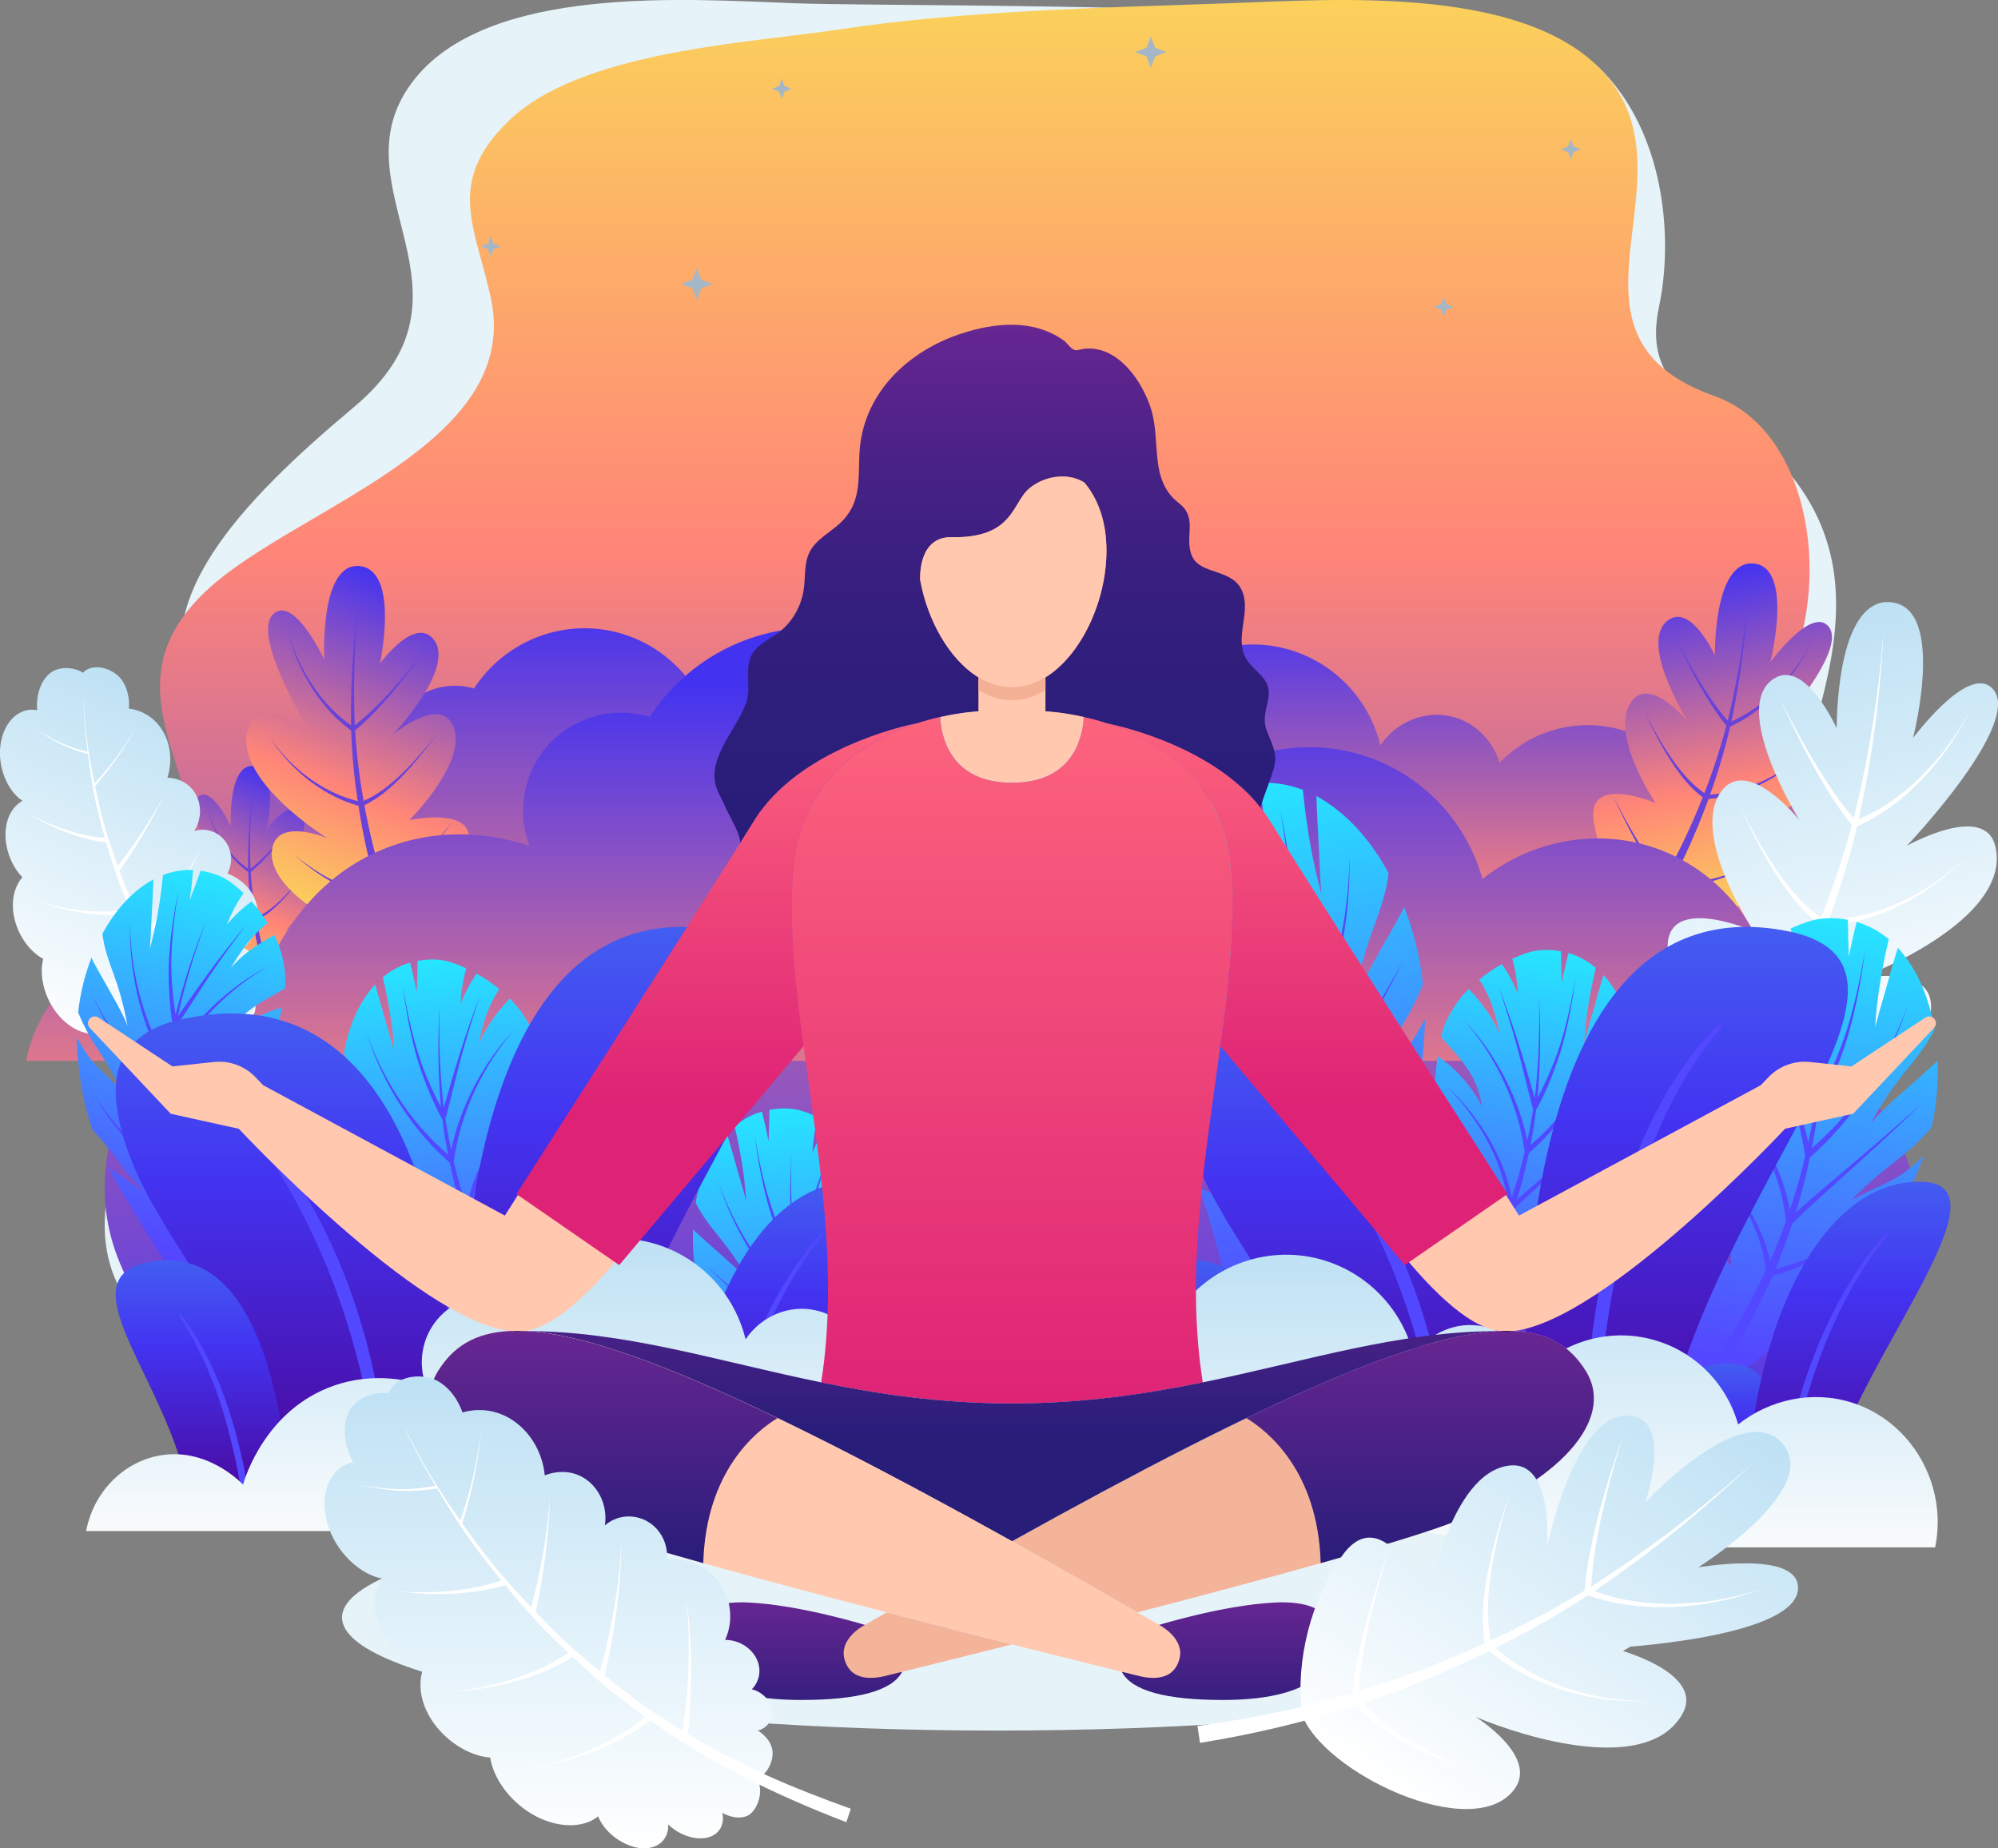 <svg width="653" height="604" viewBox="0 0 653 604" fill="none" xmlns="http://www.w3.org/2000/svg">
<rect x="0" y="0" width="653" height="604" fill="#808080" stroke="none"/>
<path d="M115.683 133.017C160.64 95.382 109.053 61.634 134.494 27.165C158.634 -5.549 225.551 -0.141 260.319 1.082C302.047 2.555 499.053 -0.737 522.66 22.164C543.837 42.698 547.067 77.261 542.207 100.272C535.185 133.55 568.181 133.55 585.706 155.714C623.813 203.899 572.79 259.012 584.593 300.064C600.049 353.892 650.022 386.558 606.272 438.003C582.822 465.56 556.942 474.181 520.231 479.15C458.062 487.567 388.825 485.576 325.763 485.717C265.79 485.843 200.11 478.491 141.877 465.027C102.454 455.904 26.162 449.446 34.909 391.558C40.144 356.87 90.54 281.474 63.501 228.853C47.245 197.206 78.298 164.32 115.683 133.017Z" fill="#E6F3F9"/>
<path d="M560.594 129.521C505.292 110.069 552.412 61.633 526.971 27.164C502.831 -5.549 435.929 -0.126 401.161 1.081C359.434 2.555 315.888 3.386 274.631 9.577C243.907 14.186 189.796 16.662 166.189 39.563C145.012 60.097 155.938 75.177 160.577 98.219C170.045 145.29 97.437 165.918 68.532 192.033C29.579 227.239 74.504 257.131 62.701 298.183C47.245 352.011 11.443 386.527 55.208 437.972C78.659 465.528 104.538 474.149 141.25 479.118C203.418 487.536 272.656 485.545 335.717 485.686C395.691 485.811 461.37 478.46 519.604 464.995C559.027 455.872 635.318 449.414 626.572 391.527C621.336 356.839 589.703 339.204 573.244 312.588C553.995 281.458 572.398 248.603 584.86 219.48C598.842 186.782 590.346 140.259 560.594 129.521Z" fill="url(#paint0_linear)"/>
<path d="M40.991 276.285C56.541 273.323 67.764 285 68.501 285.737C69.191 283.339 75.962 261.3 97.955 253.494C111.859 248.541 124.101 252.067 128.318 253.494C125.527 245.97 127.001 237.6 132.127 231.612C137.66 225.169 146.595 222.552 154.919 224.997C164.324 210.466 181.582 202.942 198.559 205.968C215.315 208.993 228.749 221.69 232.746 238.274C237.825 230.703 246.932 226.878 255.538 228.759C263.235 230.405 269.379 236.283 271.715 243.964C282.202 233.023 298.096 228.916 312.502 233.54C325.34 237.584 335.153 247.929 338.758 260.767C349.072 252.616 362.961 249.544 375.877 253.604C395.189 259.685 407.353 280.188 403.152 300.926C381.99 300.926 360.829 300.926 339.683 300.926L313.301 339.298H17.243C19.578 288.355 29.156 278.495 40.991 276.285Z" fill="url(#paint1_linear)"/>
<path d="M259.394 281.583C274.944 278.621 286.168 290.299 286.904 291.035C287.594 288.637 294.366 266.598 316.358 258.792C330.262 253.839 342.504 257.366 346.721 258.792C343.931 251.268 345.404 242.898 350.53 236.91C356.064 230.467 364.998 227.85 373.322 230.295C382.727 215.764 399.986 208.241 416.962 211.266C433.719 214.291 447.152 226.988 451.15 243.572C456.228 236.001 465.336 232.176 473.942 234.057C481.638 235.703 487.783 241.581 490.118 249.262C500.605 238.321 516.5 234.214 530.905 238.838C543.743 242.882 553.556 253.227 557.161 266.065C567.476 257.914 581.364 254.842 594.281 258.902C613.592 264.984 625.756 285.486 621.555 306.224C600.394 306.224 579.232 306.224 558.086 306.224H531.705H235.631C237.966 293.669 247.544 283.809 259.394 281.583Z" fill="url(#paint2_linear)"/>
<path d="M577.32 241.942C577.32 241.942 605.645 211.799 597.149 204.243C591.271 199.008 578.684 216.344 578.621 216.313C578.621 216.313 586.96 182.988 571.583 184.148C559.905 185.669 560.547 214.087 560.453 214.103C560.453 214.103 552.913 197.707 545.546 202.425C534.871 209.275 551.801 236.016 551.801 236.016C551.801 236.016 539.762 221.157 533.492 228.9C525.262 239.057 541.126 262.444 541.126 262.444C541.126 262.444 518.365 252.632 520.873 268.416C522.723 280.063 529.228 291.584 538.398 299.249C550.452 305.331 584.766 293.966 583.229 279.154C582.289 270.047 566.222 273.432 566.222 273.432C577.618 269.012 601.867 256.598 598.293 241.91C595.738 231.377 577.32 241.957 577.32 241.942Z" fill="url(#paint3_linear)"/>
<path d="M560.109 287.069C557.491 287.728 554.857 288.135 552.287 288.339C550.296 288.512 548.321 288.48 546.377 288.323C550.986 279.53 554.998 270.423 558.384 261.096C561.065 260.845 563.761 260.422 566.41 259.717C569.31 258.933 572.288 257.82 575.157 256.456C578.01 255.077 580.831 253.4 583.527 251.425C586.223 249.45 588.841 247.224 591.24 244.622C588.779 247.13 586.129 249.246 583.402 251.08C580.674 252.93 577.853 254.481 575 255.735C572.147 256.974 569.2 257.946 566.332 258.62C563.871 259.184 561.363 259.497 558.901 259.654C561.504 252.444 563.729 244.92 565.469 237.443C568.134 236.157 570.768 234.715 573.229 232.866C574.545 231.972 575.784 230.875 577.038 229.856C578.245 228.728 579.467 227.615 580.612 226.408C582.885 223.994 585.095 221.329 587.07 218.445C589.045 215.561 590.848 212.473 592.368 209.15C590.769 212.41 588.888 215.404 586.85 218.178C584.813 220.969 582.54 223.524 580.251 225.812C579.091 226.972 577.853 228.022 576.63 229.072C575.361 230.029 574.138 231.063 572.821 231.894C570.595 233.461 568.244 234.668 565.877 235.75C568.981 221.031 570.815 206.532 571.442 191.5C570.407 206.485 568.197 220.906 564.686 235.515C563.055 233.618 561.488 231.643 560.03 229.558C558.369 227.16 556.738 224.699 555.233 222.191C553.729 219.683 552.255 217.128 550.844 214.558C549.449 211.987 548.086 209.4 546.816 206.783C547.992 209.447 549.261 212.097 550.562 214.73C551.879 217.363 553.274 219.981 554.685 222.583C556.111 225.185 557.647 227.74 559.246 230.248C560.767 232.646 562.46 234.935 564.215 237.145C562.272 244.559 559.826 252.02 557.02 259.168C555.092 257.789 553.243 256.206 551.597 254.434C549.7 252.381 547.913 250.092 546.299 247.757C544.668 245.406 543.148 242.96 541.706 240.484C540.279 238.007 538.9 235.483 537.662 232.928C538.806 235.546 540.091 238.117 541.439 240.672C542.787 243.227 544.229 245.751 545.781 248.196C547.333 250.641 549.042 253.039 550.891 255.234C552.553 257.193 554.45 258.996 556.488 260.563C552.898 269.67 548.681 278.542 543.9 287.085C542.474 285.392 541.11 283.637 539.825 281.803C538.226 279.499 536.674 277.147 535.232 274.733C533.79 272.319 532.363 269.874 531.031 267.413C529.683 264.952 528.382 262.476 527.159 259.952C528.288 262.507 529.51 265.046 530.764 267.586C532.018 270.109 533.351 272.633 534.699 275.125C536.047 277.618 537.52 280.079 539.025 282.477C540.311 284.515 541.706 286.474 543.164 288.371C537.536 298.387 530.937 307.886 523.805 316.883C524.98 317.792 525.576 318.247 526.767 319.156C533.774 309.829 540.201 300.001 545.64 289.672C547.788 289.781 549.982 289.734 552.161 289.452C554.795 289.123 557.459 288.59 560.109 287.806C562.742 287.022 565.391 286.082 567.993 284.938C570.595 283.793 573.182 282.477 575.705 280.925C573.15 282.351 570.548 283.558 567.946 284.577C565.36 285.596 562.711 286.411 560.109 287.069Z" fill="#6943D8"/>
<path d="M73.078 286.348C73.078 286.348 58.923 263.745 65.24 260.03C69.614 257.46 75.414 269.984 75.445 269.984C75.445 269.984 74.332 247.867 83.91 250.516C91.105 252.945 87.154 270.83 87.201 270.846C87.201 270.846 94.02 261.41 98.096 265.328C103.99 270.987 89.945 285.8 89.945 285.8C89.945 285.8 99.412 277.9 102.422 283.574C106.357 291.02 93.393 303.842 93.393 303.842C93.393 303.842 109.021 300.472 105.447 310.159C102.83 317.291 97.281 323.764 90.509 327.479C82.123 329.815 61.839 318.357 64.66 309.171C66.4 303.528 76.135 307.682 76.135 307.682C69.488 303.465 55.694 292.587 59.785 283.731C62.732 277.367 73.062 286.364 73.078 286.348Z" fill="url(#paint4_linear)"/>
<path d="M78.329 317.04C79.897 317.777 81.511 318.372 83.126 318.827C84.364 319.187 85.618 319.407 86.857 319.548C85.038 313.403 83.627 307.149 82.656 300.816C80.994 300.33 79.332 299.719 77.749 298.935C76.009 298.073 74.269 297.007 72.624 295.785C70.993 294.562 69.41 293.136 67.952 291.552C66.494 289.969 65.115 288.229 63.924 286.286C65.162 288.182 66.573 289.844 68.078 291.349C69.567 292.853 71.166 294.202 72.812 295.346C74.457 296.49 76.213 297.478 77.937 298.246C79.427 298.92 80.963 299.421 82.515 299.829C81.762 294.938 81.308 289.907 81.135 284.969C79.615 283.825 78.126 282.586 76.793 281.113C76.072 280.376 75.429 279.546 74.755 278.73C74.128 277.868 73.501 277.006 72.921 276.097C71.793 274.294 70.711 272.319 69.833 270.25C68.94 268.181 68.187 266.002 67.639 263.714C68.25 265.971 69.065 268.103 70.006 270.125C70.946 272.147 72.059 274.044 73.235 275.784C73.815 276.661 74.473 277.476 75.116 278.307C75.79 279.075 76.448 279.875 77.169 280.564C78.392 281.834 79.724 282.884 81.088 283.872C80.963 274.169 81.621 264.78 83.095 255.187C81.872 264.795 81.48 274.2 81.872 283.872C83.142 282.869 84.38 281.834 85.556 280.69C86.904 279.373 88.252 278.025 89.506 276.63C90.775 275.235 92.029 273.809 93.237 272.351C94.443 270.909 95.619 269.435 96.748 267.93C95.682 269.482 94.537 270.987 93.377 272.492C92.218 273.997 91.011 275.486 89.788 276.943C88.565 278.417 87.264 279.828 85.948 281.223C84.678 282.555 83.33 283.778 81.935 284.969C82.248 289.907 82.844 294.923 83.737 299.797C85.132 299.17 86.496 298.387 87.75 297.478C89.208 296.412 90.619 295.189 91.935 293.919C93.252 292.634 94.522 291.27 95.745 289.891C96.967 288.496 98.143 287.085 99.24 285.612C98.19 287.132 97.061 288.59 95.886 290.032C94.71 291.474 93.487 292.901 92.202 294.249C90.916 295.597 89.537 296.898 88.095 298.058C86.81 299.092 85.383 299.986 83.894 300.738C85.023 306.945 86.59 313.09 88.549 319.093C89.662 318.2 90.744 317.259 91.779 316.256C93.08 315.002 94.349 313.701 95.572 312.353C96.779 311.005 97.986 309.641 99.146 308.246C100.306 306.851 101.45 305.456 102.532 304.014C101.497 305.487 100.416 306.945 99.303 308.387C98.19 309.829 97.046 311.256 95.87 312.667C94.694 314.077 93.472 315.441 92.202 316.773C91.136 317.902 90.007 318.968 88.847 319.987C91.152 327.025 94.146 333.859 97.531 340.442C96.669 340.866 96.246 341.085 95.384 341.508C92.124 334.737 89.286 327.714 87.123 320.504C85.744 320.3 84.38 320.002 83.032 319.548C81.402 318.999 79.787 318.341 78.22 317.51C76.652 316.695 75.1 315.755 73.595 314.704C72.091 313.654 70.617 312.494 69.222 311.193C70.664 312.416 72.153 313.497 73.674 314.469C75.194 315.457 76.762 316.303 78.329 317.04Z" fill="#6943D8"/>
<path d="M102.281 240.86C102.281 240.86 80.32 205.811 90.133 200.043C96.92 196.046 105.902 215.498 105.965 215.482C105.965 215.482 104.24 181.17 119.101 185.293C130.261 189.055 124.117 216.799 124.211 216.83C124.211 216.83 134.776 202.206 141.093 208.272C150.232 217.05 128.443 240.014 128.443 240.014C128.443 240.014 143.131 227.771 147.786 236.565C153.9 248.117 133.788 267.993 133.788 267.993C133.788 267.993 158.022 262.773 152.489 277.774C148.413 288.841 139.808 298.888 129.321 304.625C116.31 308.246 84.85 290.471 89.224 276.238C91.92 267.492 107.015 273.918 107.015 273.918C96.701 267.382 75.304 250.5 81.652 236.785C86.245 226.925 102.281 240.876 102.281 240.86Z" fill="url(#paint5_linear)"/>
<path d="M110.432 288.465C112.878 289.609 115.37 290.518 117.862 291.239C119.79 291.788 121.734 292.148 123.662 292.368C120.841 282.853 118.662 273.134 117.157 263.322C114.586 262.554 112 261.629 109.554 260.406C106.858 259.074 104.146 257.413 101.607 255.516C99.068 253.619 96.638 251.409 94.365 248.964C92.092 246.503 89.96 243.807 88.111 240.797C90.039 243.728 92.233 246.315 94.537 248.65C96.857 250.986 99.319 253.071 101.874 254.842C104.429 256.613 107.14 258.134 109.821 259.341C112.125 260.375 114.523 261.175 116.922 261.802C115.762 254.215 115.041 246.409 114.774 238.744C112.407 236.973 110.103 235.045 108.05 232.756C106.937 231.627 105.933 230.311 104.899 229.057C103.927 227.724 102.939 226.392 102.062 224.981C100.306 222.175 98.644 219.135 97.265 215.921C95.886 212.708 94.71 209.322 93.879 205.78C94.82 209.275 96.089 212.582 97.547 215.717C99.005 218.837 100.729 221.784 102.548 224.48C103.457 225.843 104.476 227.113 105.463 228.383C106.513 229.574 107.532 230.812 108.661 231.878C110.542 233.838 112.611 235.483 114.727 237.004C114.523 221.956 115.542 207.394 117.847 192.519C115.966 207.425 115.339 222.003 115.95 237.004C117.909 235.452 119.837 233.838 121.671 232.066C123.772 230.029 125.841 227.944 127.8 225.765C129.76 223.586 131.704 221.376 133.585 219.135C135.45 216.893 137.284 214.62 139.04 212.285C137.378 214.683 135.622 217.034 133.82 219.354C132.017 221.69 130.152 223.994 128.255 226.267C126.358 228.539 124.352 230.75 122.283 232.897C120.323 234.95 118.223 236.863 116.06 238.712C116.53 246.362 117.486 254.152 118.85 261.707C121.013 260.736 123.129 259.529 125.089 258.102C127.346 256.456 129.54 254.56 131.578 252.569C133.632 250.578 135.607 248.478 137.488 246.315C139.369 244.167 141.203 241.957 142.911 239.684C141.281 242.036 139.526 244.308 137.707 246.55C135.889 248.791 133.992 251.002 132.001 253.086C130.011 255.187 127.863 257.209 125.622 258.996C123.615 260.595 121.405 261.99 119.101 263.15C120.856 272.79 123.27 282.304 126.311 291.615C128.036 290.236 129.713 288.778 131.327 287.226C133.334 285.283 135.309 283.26 137.206 281.176C139.087 279.091 140.952 276.975 142.755 274.812C144.557 272.649 146.313 270.47 148.006 268.244C146.407 270.532 144.714 272.79 142.99 275.031C141.265 277.273 139.478 279.483 137.676 281.662C135.857 283.84 133.945 285.972 132.001 288.041C130.355 289.797 128.6 291.443 126.797 293.026C130.387 303.951 135.011 314.548 140.278 324.752C138.946 325.41 138.271 325.755 136.939 326.413C131.876 315.911 127.471 305.017 124.132 293.825C122.001 293.512 119.869 293.042 117.784 292.352C115.26 291.505 112.752 290.471 110.307 289.201C107.877 287.932 105.463 286.489 103.128 284.859C100.792 283.229 98.519 281.442 96.34 279.42C98.566 281.317 100.886 282.994 103.253 284.499C105.557 286.004 107.987 287.32 110.432 288.465Z" fill="#6943D8"/>
<path d="M43.75 310.159C66.777 305.77 83.377 323.059 84.474 324.156C85.493 320.614 95.525 287.979 128.067 276.426C148.648 269.09 166.769 274.326 173.008 276.426C168.87 265.297 171.064 252.898 178.651 244.042C186.833 234.512 200.063 230.64 212.384 234.261C226.304 212.755 251.854 201.626 276.982 206.093C301.78 210.56 321.672 229.37 327.582 253.901C335.09 242.678 348.586 237.035 361.315 239.825C372.695 242.271 381.802 250.955 385.267 262.334C400.785 246.142 424.314 240.076 445.648 246.91C464.646 252.883 479.177 268.213 484.507 287.226C499.774 275.157 520.34 270.611 539.448 276.614C568.04 285.612 586.051 315.958 579.812 346.665C548.493 346.665 517.174 346.665 485.855 346.665H446.808H8.59C12.039 328.028 26.209 313.45 43.75 310.159Z" fill="url(#paint6_linear)"/>
<path d="M623.201 276.395C623.201 276.395 662.483 235.139 650.852 224.668C642.795 217.41 625.317 241.174 625.239 241.127C625.239 241.127 637.027 195.309 615.85 196.782C599.751 198.789 600.394 237.913 600.253 237.929C600.253 237.929 590.017 215.279 579.828 221.721C565.077 231.048 588.136 268.04 588.136 268.04C588.136 268.04 571.692 247.475 562.993 258.071C551.565 271.975 573.213 304.328 573.213 304.328C573.213 304.328 541.956 290.596 545.279 312.385C547.725 328.436 556.566 344.361 569.137 354.989C585.69 363.469 633.03 348.139 631.054 327.73C629.832 315.175 607.698 319.705 607.698 319.705C623.421 313.733 656.934 296.851 652.138 276.583C648.673 262.021 623.217 276.411 623.201 276.395Z" fill="url(#paint7_linear)"/>
<path d="M599.108 338.374C595.503 339.251 591.882 339.784 588.324 340.066C585.581 340.286 582.853 340.223 580.188 339.988C586.615 327.918 592.227 315.426 596.961 302.588C600.644 302.274 604.375 301.71 608.028 300.754C612.04 299.704 616.147 298.199 620.097 296.334C624.048 294.468 627.935 292.164 631.682 289.484C635.412 286.803 639.033 283.747 642.356 280.173C638.955 283.606 635.271 286.49 631.509 288.998C627.747 291.521 623.844 293.637 619.909 295.33C615.975 297.023 611.899 298.324 607.949 299.218C604.563 299.986 601.099 300.393 597.698 300.581C601.35 290.675 604.485 280.329 606.946 270.062C610.63 268.323 614.266 266.363 617.668 263.84C619.486 262.617 621.195 261.128 622.935 259.717C624.612 258.181 626.305 256.66 627.888 254.983C631.039 251.676 634.111 248.024 636.854 244.074C639.598 240.123 642.121 235.891 644.222 231.33C641.996 235.797 639.362 239.904 636.541 243.729C633.719 247.553 630.569 251.033 627.371 254.184C625.772 255.767 624.048 257.209 622.37 258.651C620.615 259.968 618.906 261.363 617.088 262.492C614 264.623 610.755 266.269 607.479 267.727C611.899 247.491 614.533 227.552 615.536 206.846C613.968 227.474 610.802 247.318 605.833 267.398C603.607 264.764 601.46 262.053 599.485 259.168C597.212 255.845 595.001 252.444 592.948 248.98C590.894 245.5 588.888 241.989 586.976 238.431C585.079 234.888 583.214 231.314 581.505 227.693C583.088 231.377 584.813 235.029 586.599 238.666C588.386 242.302 590.283 245.923 592.211 249.513C594.155 253.102 596.255 256.629 598.434 260.109C600.519 263.432 602.823 266.583 605.222 269.655C602.479 279.859 599.046 290.111 595.127 299.907C592.478 297.995 589.938 295.785 587.712 293.324C585.126 290.487 582.681 287.32 580.47 284.076C578.26 280.831 576.175 277.445 574.216 274.013C572.272 270.595 570.391 267.116 568.714 263.557C570.266 267.178 572.006 270.736 573.84 274.248C575.674 277.775 577.633 281.27 579.749 284.656C581.85 288.026 584.201 291.349 586.725 294.39C588.982 297.102 591.584 299.594 594.374 301.788C589.343 314.297 583.48 326.476 576.802 338.201C574.859 335.85 572.993 333.436 571.253 330.897C569.075 327.715 566.958 324.454 564.999 321.131C563.04 317.808 561.096 314.422 559.278 311.021C557.444 307.619 555.657 304.187 554.011 300.723C555.547 304.265 557.193 307.761 558.901 311.256C560.61 314.752 562.413 318.231 564.247 321.68C566.096 325.128 568.087 328.514 570.156 331.853C571.896 334.674 573.808 337.37 575.799 340.004C567.962 353.751 558.792 366.776 548.885 379.097C550.499 380.367 551.314 380.994 552.929 382.263C562.663 369.473 571.598 356.008 579.185 341.822C582.148 341.979 585.157 341.947 588.167 341.587C591.804 341.148 595.472 340.443 599.108 339.392C602.745 338.342 606.397 337.057 609.987 335.505C613.577 333.953 617.151 332.151 620.646 330.05C617.119 331.994 613.53 333.624 609.924 335.003C606.35 336.383 602.714 337.496 599.108 338.374Z" fill="white"/>
<path d="M79.505 339.533C80.148 336.696 78.282 334.016 78.094 333.734C80.587 334.157 82.718 332.746 83.345 330.458C83.988 328.091 82.954 325.332 80.822 323.686C83.267 322.714 84.835 320.441 84.944 317.839C85.101 314.548 82.969 311.225 79.63 309.735C83.925 305.895 85.352 299.813 83.596 294.578C81.355 287.916 74.755 285.596 74.348 285.455C76.338 281.677 75.758 277.116 73 274.138C70.617 271.551 66.886 270.47 63.485 271.567C66.071 267.429 65.962 262.241 63.359 258.557C60.271 254.184 55.051 254.137 54.707 254.137C56.541 248.384 55.678 242.161 52.34 237.568C48.546 232.333 43.013 231.643 42.135 231.565C42.182 230.938 42.621 225.828 39.564 221.878C36.931 218.461 30.394 216.329 27.087 219.856C24.861 218.226 19.484 217.332 16.177 220.122C13.324 222.536 11.725 227.207 12.148 232.082C6.521 230.907 1.176 235.703 0.157 243.431C-0.799 250.579 2.32 258.385 7.352 261.692C6.819 261.974 2.492 264.294 1.865 271.191C1.364 276.677 3.543 282.822 7.32 286.662C6.897 287.117 3.182 291.27 4.467 298.967C5.502 305.064 9.389 310.801 14.123 313.341C12.791 318.498 14.296 325.238 18.074 330.426C22.227 336.116 28.278 338.859 32.981 337.527C32.855 342.465 36.476 347.888 40.568 349.518C43.938 350.866 47.057 349.518 48.217 346.321C49.785 350.239 53.421 353.171 56.635 353.343C59.284 353.484 61.259 351.76 61.776 349.079C63.234 351.039 65.35 352.277 67.184 352.246C69.629 352.214 73.486 348.766 73.156 344.581C76.009 344.879 78.956 341.947 79.505 339.533Z" fill="url(#paint8_linear)"/>
<path d="M68.391 312.588C67.153 315.159 65.852 317.777 64.41 320.253C63.736 321.523 62.968 322.746 62.262 323.968C61.808 324.752 61.306 325.52 60.82 326.273C55.381 318.404 52.92 314.313 48.515 305.833C49.205 304.876 49.941 303.936 50.6 302.995C51.415 301.804 52.293 300.597 53.092 299.39C54.675 296.992 56.306 294.484 57.795 291.992C59.284 289.499 60.726 286.929 62.074 284.342C63.422 281.756 64.707 279.154 65.773 276.442C64.629 279.091 63.234 281.646 61.808 284.154C60.381 286.662 58.861 289.155 57.277 291.553C55.71 293.935 53.986 296.365 52.324 298.638C51.493 299.782 50.584 300.942 49.722 302.071C49.111 302.87 48.452 303.654 47.809 304.438C43.844 296.663 42.088 292.666 39.031 284.468C40.348 282.618 41.665 280.721 42.903 278.825C44.236 276.787 45.537 274.671 46.806 272.571C48.06 270.47 49.267 268.307 50.427 266.144C51.587 263.981 52.7 261.802 53.703 259.56C52.622 261.739 51.415 263.871 50.176 265.956C48.938 268.04 47.653 270.125 46.32 272.132C44.988 274.138 43.593 276.16 42.198 278.088C41.007 279.734 39.752 281.348 38.483 282.947C34.799 272.774 33.294 267.539 31.068 256.88C33.655 253.902 36.1 250.751 38.404 247.491C40.756 244.152 45.019 237.161 45.019 237.161C45.019 237.161 40.599 244.011 38.185 247.24C35.896 250.328 33.451 253.259 30.896 256.034C28.592 244.716 27.839 238.932 27.259 227.239C27.463 234.637 27.73 238.321 28.639 245.61C25.582 244.983 22.525 243.948 19.547 242.6C16.475 241.205 10.518 237.49 10.518 237.49C10.518 237.49 16.396 241.456 19.453 242.976C22.463 244.465 25.566 245.641 28.717 246.393C30.143 257.554 31.256 263.072 34.282 273.84C32.416 273.683 30.551 273.433 28.686 273.056C26.57 272.633 24.422 272.1 22.29 271.426C18.042 270.094 13.794 268.354 9.656 266.081C13.747 268.605 17.98 270.611 22.227 272.194C24.359 272.994 26.507 273.636 28.654 274.185C30.661 274.702 32.683 275.063 34.705 275.329C37.26 284.217 38.812 288.575 42.417 297.07C37.668 297.964 32.667 298.089 27.62 297.603C22.243 297.086 16.757 295.957 11.271 294.123C16.741 296.24 22.259 297.619 27.698 298.387C32.871 299.108 38.028 299.202 42.997 298.434C46.744 307.071 48.876 311.287 53.656 319.423C51.54 319.987 49.393 320.457 47.198 320.771C44.58 321.147 41.869 321.398 39.141 321.445C33.686 321.539 28.043 321.069 22.322 319.752C28.059 321.335 33.764 322.072 39.314 322.213C42.088 322.276 44.847 322.15 47.527 321.884C49.863 321.649 52.152 321.225 54.409 320.724C64.174 336.743 75.868 350.412 89.208 363.485C90.148 362.435 90.619 361.902 91.559 360.851C80.54 350.522 70.382 339.91 61.666 327.511C62.184 326.586 62.732 325.661 63.218 324.736C63.892 323.451 64.613 322.181 65.24 320.865C66.573 318.278 67.796 315.582 68.94 312.933C70.1 310.269 71.166 307.525 72.138 304.782C73.109 302.039 74.034 299.281 74.724 296.459C73.94 299.249 72.937 301.961 71.855 304.641C70.79 307.322 69.629 310.018 68.391 312.588Z" fill="white"/>
<path d="M452.717 343.828C455.304 339.643 458.078 335.677 460.524 331.273C462.201 328.248 463.721 325.05 465.069 321.664C464.207 313.262 462.028 304.234 458.893 296.381C458.658 296.945 458.407 297.478 458.125 297.995C453.564 306.679 447.952 315.473 443.767 324.266C443.218 325.426 442.716 326.68 442.215 327.95C443.437 321.178 445.052 314.61 447.121 308.372C449.378 301.6 452.184 295.236 453.485 287.806C453.626 286.976 453.752 286.098 453.83 285.251C448.171 275 440.585 265.83 430.239 260.125C430.38 265.924 430.788 271.865 431.07 277.649C431.305 282.446 431.462 287.273 431.853 292.07C428.797 280.972 426.947 269.561 425.818 258.103C420.693 256.159 415.959 255.642 411.883 255.814C412.244 260.36 412.745 264.952 413.357 269.498C411.648 265.093 409.986 260.642 408.403 256.159C401.146 257.193 396.694 260.062 396.694 260.062C395.33 260.767 392.164 263.024 388.511 266.551C391.631 271.003 394.17 275.956 396.224 281.066C392.775 276.975 388.95 273.386 384.828 270.392C382.288 273.244 379.67 276.615 377.335 280.392C384.749 286.019 389.593 293.167 394.343 300.989C391.866 298.277 389.17 295.785 386.364 293.622C382.508 290.659 378.416 288.214 374.263 285.957C370.579 292.963 368.463 302.76 369.278 310.629C370.516 311.381 371.802 312.102 373.04 312.808C379.373 316.382 386.035 319.971 391.176 325.771C393.449 328.326 395.393 331.289 397.18 334.345C397.274 334.518 397.368 334.674 397.478 334.831C392.07 329.423 384.357 324.501 377.319 321.711C375.172 320.865 372.93 320.081 370.689 319.532C372.209 326.633 373.777 333.248 375.407 339.502C376.285 339.894 377.147 340.286 378.04 340.693C387.398 344.91 396.302 351.102 401.976 359.676C402.18 359.989 402.415 360.35 402.619 360.679C397.289 355.757 391.882 351.07 385.596 348.406C382.868 347.246 380.031 346.477 377.162 345.913C379.953 355.287 382.962 364.472 386.238 373.673C386.756 374.003 387.304 374.347 387.822 374.661C393.198 377.953 398.873 381.182 403.089 386.417C405.691 389.63 407.604 393.518 409.062 397.703C408.795 397.499 408.497 397.295 408.215 397.092C403.089 393.361 397.525 390.383 391.756 388.11C399.892 408.628 409.25 460.873 409.25 460.873C409.265 460.873 438.719 416.748 450.946 393.769C448.595 395.289 446.275 396.857 443.955 398.424C440.992 400.43 437.967 402.437 434.957 404.381C435.521 403.628 436.117 402.876 436.728 402.186C438.233 400.462 439.864 398.879 441.368 397.139C443.061 395.179 444.613 392.954 446.212 390.79C450.037 385.586 454.097 380.664 458.345 376.197C463.22 362.058 465.32 347.998 465.728 333.107C465.461 333.593 465.195 334.047 464.913 334.518C463.173 337.59 461.37 340.678 459.316 343.295C457.341 345.819 455.1 347.935 452.905 350.02C450.131 352.653 447.341 355.365 444.691 358.234C447.215 353.265 449.88 348.421 452.717 343.828Z" fill="url(#paint9_linear)"/>
<path d="M425.662 392.938C426.116 385.477 426.195 381.73 426.085 374.269C428.546 369.441 431.117 364.613 433.735 359.864C436.493 354.848 439.362 349.769 442.168 344.722C444.974 339.675 447.78 334.549 450.538 329.392C453.297 324.25 456.009 319.015 458.721 313.827C455.852 318.843 452.999 323.906 450.099 328.89C447.2 333.891 444.253 338.875 441.321 343.781C438.374 348.703 435.38 353.672 432.48 358.578C430.286 362.293 428.107 366.071 425.991 369.88C425.709 361.071 425.364 356.65 424.298 347.888C426.931 343.248 429.361 338.358 431.43 333.232C433.546 328.012 435.365 322.432 436.838 316.695C438.312 310.958 439.409 304.955 440.13 298.81C440.851 292.65 441.196 286.302 440.976 279.797C441.008 286.239 440.475 292.509 439.597 298.544C438.719 304.594 437.45 310.457 435.835 316.053C434.22 321.648 432.261 327.056 430.035 332.104C428.185 336.32 426.069 340.364 423.812 344.205C422.903 337.511 422.323 334.188 420.959 327.558C421.069 327.605 421.132 327.621 421.241 327.668C422.009 322.714 422.574 317.667 422.84 312.557C423.107 307.447 423.232 302.149 422.919 296.96C422.276 286.113 420.693 275.768 418.482 264.952C420.316 275.721 421.57 286.019 421.837 296.772C421.962 301.882 421.68 307.102 421.241 312.118C420.928 315.708 420.473 319.235 419.893 322.714C416.115 307.51 411.366 293.073 405.409 278.59C411.021 293.293 415.394 307.949 418.78 323.326C413.968 316.523 409.218 309.61 404.296 302.917C398.653 295.268 392.759 287.806 386.693 280.423C392.509 288.057 398.12 295.769 403.513 303.669C406.224 307.635 408.826 311.726 411.476 315.802C414.109 319.877 416.727 324.015 419.454 328.091C419.533 328.012 419.564 327.965 419.642 327.887C420.693 333.781 421.132 336.743 421.821 342.668C419.501 338.797 417.009 335.113 414.313 331.696C410.723 327.103 406.867 322.824 402.823 318.952C398.763 315.096 394.515 311.538 390.126 308.372C385.737 305.221 381.207 302.384 376.567 300.001C381.144 302.556 385.596 305.55 389.875 308.858C394.154 312.181 398.277 315.88 402.196 319.861C406.115 323.859 409.798 328.263 413.2 332.919C416.601 337.574 419.642 342.668 422.386 347.982C423.201 356.603 423.42 360.914 423.483 369.535C421.335 365.758 418.906 362.231 416.319 359.033C412.808 354.722 408.905 350.804 404.861 347.34C400.832 343.891 396.553 340.803 392.195 338.091C387.837 335.38 383.339 332.997 378.761 331.022C383.291 333.154 387.696 335.709 391.96 338.593C396.224 341.477 400.378 344.706 404.265 348.311C408.168 351.917 411.899 355.945 415.222 360.35C418.373 364.519 421.179 369.175 423.499 374.159C423.42 380.884 423.263 384.238 422.73 390.931C421.1 388.188 419.298 385.586 417.338 383.266C414.517 379.912 411.413 376.887 408.168 374.238C404.923 371.589 401.506 369.237 397.995 367.184C394.484 365.131 390.878 363.328 387.179 361.87C390.816 363.5 394.343 365.491 397.744 367.701C401.146 369.927 404.437 372.451 407.541 375.241C410.645 378.031 413.576 381.213 416.194 384.63C418.545 387.702 420.599 391.167 422.354 394.819C417.746 434.241 405.425 469.948 384.734 503.838C386.85 505.154 387.916 505.813 390.032 507.129C410.081 472.3 421.712 435.84 425.427 395.838C431.462 391.856 437.058 386.793 442.215 381.103C447.78 374.959 453.046 367.717 457.091 360.444C452.796 367.372 447.309 374.238 441.572 379.99C436.634 385.053 431.289 389.474 425.662 392.938Z" fill="#5148FF"/>
<path d="M34.266 346.462C32.432 343.515 30.473 340.709 28.764 337.606C27.573 335.458 26.507 333.201 25.551 330.818C26.162 324.878 27.698 318.514 29.908 312.965C30.081 313.357 30.253 313.748 30.441 314.109C33.655 320.238 37.621 326.445 40.583 332.652C40.975 333.467 41.32 334.361 41.681 335.254C40.818 330.473 39.674 325.834 38.216 321.429C36.617 316.648 34.642 312.165 33.718 306.898C33.608 306.303 33.529 305.691 33.482 305.096C37.48 297.854 42.84 291.38 50.145 287.352C50.051 291.443 49.753 295.644 49.55 299.719C49.377 303.105 49.267 306.522 49.001 309.908C51.164 302.071 52.465 294.014 53.264 285.925C56.886 284.562 60.224 284.186 63.109 284.311C62.858 287.524 62.497 290.753 62.058 293.967C63.265 290.863 64.441 287.712 65.554 284.546C70.68 285.267 73.815 287.289 73.815 287.289C74.771 287.791 77.013 289.39 79.599 291.866C77.404 295.017 75.602 298.497 74.16 302.118C76.589 299.218 79.301 296.694 82.201 294.578C84.004 296.6 85.838 298.967 87.484 301.647C82.248 305.629 78.831 310.676 75.476 316.194C77.232 314.281 79.129 312.526 81.104 310.99C83.816 308.889 86.716 307.165 89.647 305.582C92.249 310.535 93.738 317.448 93.158 323.012C92.28 323.545 91.371 324.062 90.493 324.548C86.026 327.072 81.323 329.611 77.687 333.703C76.088 335.505 74.708 337.606 73.439 339.753C73.376 339.878 73.313 339.988 73.235 340.098C77.044 336.273 82.499 332.793 87.468 330.834C88.988 330.238 90.556 329.674 92.155 329.298C91.089 334.314 89.976 338.985 88.832 343.405C88.22 343.687 87.593 343.954 86.966 344.236C80.351 347.214 74.081 351.588 70.068 357.638C69.927 357.857 69.755 358.108 69.614 358.343C73.376 354.879 77.185 351.556 81.637 349.675C83.565 348.86 85.556 348.312 87.593 347.92C85.618 354.534 83.502 361.024 81.182 367.529C80.822 367.764 80.43 367.999 80.069 368.219C76.276 370.538 72.263 372.827 69.285 376.526C67.451 378.799 66.087 381.542 65.068 384.489C65.256 384.348 65.476 384.207 65.664 384.066C69.285 381.433 73.219 379.332 77.279 377.718C71.542 392.201 64.927 429.1 64.927 429.1C64.911 429.1 44.11 397.938 35.489 381.715C37.15 382.781 38.796 383.893 40.426 385.006C42.511 386.433 44.643 387.828 46.775 389.207C46.367 388.674 45.96 388.157 45.521 387.655C44.455 386.433 43.311 385.32 42.245 384.082C41.038 382.702 39.956 381.135 38.828 379.599C36.116 375.915 33.263 372.451 30.269 369.3C26.836 359.315 25.347 349.393 25.065 338.875C25.253 339.22 25.441 339.534 25.629 339.878C26.852 342.057 28.121 344.236 29.579 346.086C30.974 347.873 32.557 349.362 34.109 350.835C36.069 352.7 38.044 354.597 39.909 356.635C38.138 353.124 36.273 349.691 34.266 346.462Z" fill="url(#paint10_linear)"/>
<path d="M53.359 381.135C53.045 375.868 52.982 373.234 53.061 367.952C51.321 364.535 49.518 361.133 47.653 357.779C45.693 354.236 43.687 350.663 41.696 347.089C39.721 343.531 37.73 339.91 35.787 336.273C33.843 332.636 31.93 328.953 30.002 325.285C32.025 328.827 34.047 332.401 36.084 335.928C38.138 339.455 40.207 342.966 42.292 346.446C44.377 349.926 46.477 353.437 48.531 356.901C50.083 359.519 51.619 362.199 53.123 364.88C53.327 358.657 53.562 355.537 54.315 349.362C52.449 346.086 50.741 342.637 49.267 339.016C47.778 335.333 46.493 331.398 45.443 327.338C44.408 323.279 43.624 319.046 43.123 314.704C42.621 310.362 42.37 305.879 42.527 301.287C42.511 305.848 42.872 310.253 43.499 314.532C44.126 318.796 45.004 322.949 46.148 326.899C47.292 330.85 48.672 334.674 50.239 338.232C51.556 341.211 53.029 344.063 54.628 346.775C55.271 342.057 55.678 339.706 56.635 335.019C56.556 335.05 56.509 335.066 56.431 335.097C55.898 331.602 55.49 328.044 55.302 324.423C55.114 320.818 55.02 317.071 55.24 313.419C55.694 305.77 56.823 298.45 58.375 290.816C57.074 298.418 56.196 305.691 56.008 313.278C55.914 316.883 56.117 320.567 56.431 324.109C56.65 326.633 56.98 329.141 57.387 331.586C60.052 320.849 63.406 310.66 67.607 300.44C63.657 310.833 60.553 321.162 58.171 332.025C61.572 327.213 64.927 322.338 68.407 317.62C72.388 312.212 76.558 306.945 80.837 301.726C76.73 307.118 72.765 312.557 68.971 318.137C67.059 320.927 65.225 323.827 63.359 326.711C61.494 329.596 59.66 332.511 57.716 335.38C57.669 335.317 57.638 335.286 57.575 335.239C56.839 339.408 56.525 341.493 56.039 345.678C57.669 342.951 59.441 340.349 61.337 337.935C63.877 334.69 66.588 331.665 69.457 328.937C72.326 326.21 75.32 323.702 78.423 321.476C81.527 319.25 84.725 317.259 88.001 315.567C84.772 317.369 81.637 319.485 78.611 321.821C75.586 324.156 72.671 326.774 69.912 329.596C67.153 332.417 64.551 335.521 62.137 338.812C59.738 342.104 57.591 345.694 55.647 349.456C55.067 355.537 54.91 358.594 54.879 364.676C56.4 362.011 58.108 359.519 59.942 357.262C62.419 354.221 65.178 351.446 68.031 349.017C70.883 346.571 73.893 344.408 76.981 342.48C80.054 340.568 83.236 338.875 86.465 337.496C83.267 339 80.163 340.803 77.154 342.841C74.144 344.879 71.213 347.167 68.469 349.706C65.711 352.246 63.077 355.099 60.742 358.202C58.516 361.149 56.541 364.425 54.91 367.952C54.973 372.701 55.067 375.068 55.459 379.802C56.619 377.859 57.889 376.04 59.268 374.394C61.259 372.027 63.453 369.88 65.742 368.015C68.031 366.149 70.445 364.488 72.921 363.03C75.398 361.572 77.937 360.303 80.555 359.268C77.984 360.428 75.492 361.823 73.094 363.391C70.695 364.958 68.36 366.745 66.165 368.72C63.971 370.695 61.902 372.937 60.052 375.351C58.39 377.529 56.932 379.959 55.694 382.545C58.955 410.384 67.654 435.589 82.248 459.525C80.759 460.449 80.007 460.92 78.502 461.845C64.347 437.251 56.133 411.512 53.515 383.266C49.252 380.445 45.301 376.887 41.665 372.858C37.746 368.516 34.015 363.406 31.162 358.281C34.188 363.171 38.075 368.015 42.119 372.074C45.615 375.57 49.393 378.689 53.359 381.135Z" fill="#5148FF"/>
<path d="M519.901 380.68C522.629 378.439 525.435 376.385 528.115 373.971C529.965 372.31 531.736 370.476 533.429 368.501C534.793 362.591 535.404 355.945 535.106 349.895C534.824 350.224 534.511 350.537 534.213 350.819C529.103 355.663 523.256 360.334 518.349 365.334C517.707 365.993 517.08 366.729 516.437 367.482C518.835 363.156 521.469 359.08 524.322 355.334C527.425 351.258 530.811 347.59 533.429 342.841C533.727 342.308 534.009 341.744 534.26 341.179C532.802 332.887 529.777 324.909 524.071 318.623C522.817 322.605 521.72 326.727 520.575 330.724C519.619 334.032 518.6 337.355 517.754 340.709C518.255 332.448 519.651 324.282 521.547 316.241C518.506 313.733 515.418 312.275 512.612 311.444C511.797 314.61 511.076 317.855 510.433 321.084C510.292 317.698 510.198 314.281 510.167 310.88C504.994 309.892 501.31 310.801 501.31 310.801C500.213 310.974 497.548 311.773 494.241 313.309C495.323 317.056 495.902 321.006 496.106 324.956C494.711 321.366 492.94 318.043 490.855 315.049C488.457 316.397 485.917 318.075 483.441 320.112C487.171 325.661 488.802 331.633 490.212 338.06C489.162 335.63 487.908 333.326 486.497 331.194C484.569 328.279 482.359 325.677 480.055 323.185C475.917 327.088 472.217 333.248 470.932 338.797C471.59 339.596 472.296 340.396 472.985 341.148C476.465 345.051 480.149 349.033 482.296 354.158C483.253 356.431 483.88 358.892 484.381 361.384C484.413 361.525 484.428 361.651 484.475 361.776C482.061 356.839 477.97 351.713 473.832 348.186C472.562 347.104 471.23 346.054 469.835 345.176C469.223 350.349 468.737 355.208 468.408 359.832C468.91 360.303 469.411 360.773 469.929 361.243C475.305 366.275 479.914 372.56 481.779 379.693C481.842 379.959 481.92 380.257 481.983 380.523C479.506 375.946 476.92 371.51 473.267 368.234C471.684 366.808 469.944 365.632 468.11 364.582C467.828 371.589 467.734 378.533 467.828 385.555C468.11 385.9 468.392 386.26 468.675 386.59C471.559 390.069 474.663 393.58 476.324 398.126C477.343 400.916 477.751 404.004 477.751 407.186C477.609 406.982 477.468 406.779 477.327 406.575C474.71 402.844 471.622 399.537 468.236 396.653C468.988 412.484 463.22 450.151 463.22 450.151C463.235 450.151 493.489 427.015 507.126 414.24C505.167 414.726 503.239 415.259 501.295 415.792C498.818 416.466 496.294 417.124 493.802 417.751C494.366 417.375 494.946 416.999 495.511 416.67C496.937 415.854 498.411 415.149 499.837 414.318C501.452 413.378 503.019 412.234 504.602 411.136C508.411 408.487 512.314 406.089 516.233 404.036C522.833 395.556 527.52 386.495 531.25 376.479C530.952 376.746 530.67 376.981 530.372 377.247C528.476 378.94 526.532 380.617 524.541 381.918C522.613 383.172 520.591 384.082 518.616 384.991C516.124 386.135 513.6 387.326 511.139 388.659C513.976 385.821 516.907 383.141 519.901 380.68Z" fill="url(#paint11_linear)"/>
<path d="M490.118 407.766C492.156 402.797 493.081 400.289 494.743 395.179C497.533 392.468 500.401 389.787 503.286 387.17C506.327 384.411 509.446 381.621 512.534 378.831C515.606 376.056 518.71 373.219 521.782 370.366C524.855 367.513 527.912 364.582 530.953 361.698C527.833 364.441 524.729 367.215 521.594 369.927C518.459 372.655 515.309 375.351 512.174 378C509.023 380.664 505.841 383.345 502.721 386.01C500.37 388.016 498.019 390.085 495.683 392.186C497.533 386.135 498.332 383.063 499.649 376.856C502.518 374.316 505.308 371.557 507.91 368.564C510.559 365.507 513.098 362.137 515.418 358.579C517.754 355.02 519.886 351.196 521.798 347.183C523.711 343.17 525.419 338.938 526.783 334.471C525.309 338.86 523.491 342.982 521.485 346.885C519.478 350.788 517.268 354.487 514.87 357.905C512.471 361.337 509.885 364.551 507.204 367.466C504.963 369.896 502.596 372.153 500.166 374.238C501.107 369.488 501.483 367.09 502.094 362.262C502.157 362.325 502.188 362.341 502.267 362.403C503.928 359.221 505.496 355.914 506.86 352.497C508.223 349.08 509.54 345.506 510.543 341.916C512.628 334.408 513.945 326.994 514.964 319.141C513.71 326.884 512.174 334.173 509.854 341.54C508.756 345.051 507.346 348.515 505.888 351.823C504.838 354.19 503.709 356.478 502.518 358.704C503.474 347.496 503.599 336.587 502.925 325.364C503.317 336.665 502.894 347.622 501.608 358.861C499.915 353.124 498.301 347.324 496.498 341.634C494.445 335.129 492.172 328.687 489.774 322.26C491.952 328.796 493.975 335.333 495.793 341.948C496.702 345.271 497.533 348.656 498.379 352.042C499.226 355.428 500.041 358.829 500.95 362.247C501.013 362.215 501.06 362.184 501.122 362.152C500.464 366.4 500.072 368.516 499.179 372.702C498.505 369.535 497.658 366.447 496.639 363.501C495.26 359.55 493.645 355.741 491.78 352.183C489.915 348.625 487.861 345.224 485.62 342.057C483.378 338.891 480.948 335.928 478.346 333.217C480.87 336.022 483.19 339.079 485.322 342.324C487.469 345.568 489.397 349.048 491.137 352.669C492.862 356.29 494.351 360.13 495.589 364.096C496.827 368.046 497.705 372.216 498.332 376.464C496.89 382.498 496.028 385.492 494.069 391.37C493.489 388.298 492.658 385.351 491.639 382.577C490.26 378.831 488.504 375.272 486.576 371.981C484.632 368.705 482.453 365.617 480.118 362.748C477.782 359.895 475.29 357.231 472.625 354.832C475.211 357.34 477.61 360.099 479.835 363.046C482.061 365.993 484.13 369.159 485.933 372.498C487.736 375.852 489.35 379.458 490.573 383.22C491.733 386.778 492.579 390.587 492.987 394.521C491.372 399.067 490.495 401.308 488.567 405.744C488.096 403.503 487.469 401.324 486.686 399.286C485.557 396.355 484.146 393.565 482.547 391.026C480.948 388.471 479.177 386.088 477.28 383.862C475.384 381.652 473.346 379.583 471.167 377.733C473.252 379.693 475.196 381.856 476.998 384.16C478.801 386.464 480.447 388.941 481.905 391.559C483.362 394.176 484.616 397.013 485.604 399.96C486.482 402.594 487.077 405.415 487.422 408.315C475.133 434.022 458.47 455.418 436.556 473.648C437.685 475.027 438.265 475.733 439.393 477.112C461.104 458.098 477.469 436.044 489.288 409.726C494.304 408.425 499.288 406.277 504.116 403.613C509.321 400.728 514.588 397.029 519.024 393.032C514.493 396.747 509.18 400.133 503.944 402.703C499.398 404.945 494.743 406.716 490.118 407.766Z" fill="#5148FF"/>
<path d="M126.734 383.799C124.007 381.558 121.201 379.504 118.521 377.09C116.671 375.429 114.9 373.595 113.207 371.62C111.843 365.71 111.232 359.064 111.529 353.014C111.812 353.343 112.125 353.656 112.423 353.939C117.533 358.782 123.38 363.453 128.286 368.454C128.929 369.112 129.556 369.849 130.199 370.601C127.8 366.275 125.167 362.199 122.314 358.453C119.21 354.377 115.824 350.71 113.207 345.96C112.909 345.427 112.627 344.863 112.376 344.299C113.834 336.007 116.859 328.028 122.565 321.742C123.819 325.724 124.916 329.846 126.06 333.843C127.017 337.151 128.036 340.474 128.882 343.828C128.38 335.568 126.985 327.401 125.089 319.36C128.13 316.852 131.218 315.394 134.023 314.563C134.839 317.73 135.56 320.974 136.202 324.203C136.343 320.818 136.437 317.4 136.469 313.999C141.642 313.011 145.325 313.921 145.325 313.921C146.423 314.093 149.087 314.892 152.395 316.429C151.313 320.175 150.733 324.125 150.53 328.075C151.925 324.485 153.696 321.162 155.781 318.168C158.179 319.517 160.734 321.194 163.195 323.232C159.464 328.78 157.834 334.753 156.423 341.179C157.474 338.75 158.728 336.445 160.138 334.314C162.067 331.398 164.277 328.796 166.581 326.304C170.719 330.207 174.419 336.367 175.704 341.916C175.046 342.715 174.34 343.515 173.651 344.267C170.171 348.17 166.487 352.152 164.339 357.277C163.399 359.55 162.756 362.011 162.255 364.503C162.223 364.645 162.208 364.77 162.161 364.895C164.575 359.958 168.666 354.832 172.804 351.305C174.074 350.224 175.406 349.173 176.801 348.296C177.413 353.468 177.899 358.328 178.228 362.952C177.726 363.422 177.225 363.892 176.707 364.362C171.331 369.394 166.722 375.68 164.857 382.812C164.794 383.078 164.716 383.376 164.653 383.642C167.13 379.065 169.716 374.629 173.368 371.353C174.952 369.927 176.692 368.751 178.526 367.701C178.808 374.708 178.902 381.652 178.808 388.674C178.526 389.019 178.243 389.379 177.961 389.709C175.077 393.188 171.973 396.7 170.312 401.245C169.293 404.035 168.885 407.123 168.885 410.305C169.026 410.102 169.167 409.898 169.308 409.694C171.926 405.963 175.014 402.656 178.4 399.772C177.648 415.604 183.416 453.27 183.416 453.27C183.401 453.27 153.147 430.134 139.51 417.359C141.469 417.845 143.397 418.378 145.341 418.911C147.818 419.585 150.341 420.243 152.834 420.87C152.269 420.494 151.69 420.118 151.125 419.789C149.699 418.974 148.225 418.268 146.799 417.438C145.184 416.497 143.617 415.353 142.034 414.256C138.224 411.606 134.321 409.208 130.402 407.155C123.803 398.675 119.116 389.615 115.386 379.598C115.683 379.865 115.966 380.1 116.263 380.366C118.16 382.059 120.104 383.737 122.095 385.038C124.023 386.292 126.045 387.201 128.02 388.11C130.512 389.254 133.036 390.445 135.497 391.778C132.66 388.941 129.728 386.245 126.734 383.799Z" fill="url(#paint12_linear)"/>
<path d="M156.517 410.87C154.48 405.901 153.555 403.393 151.893 398.283C149.103 395.571 146.235 392.891 143.35 390.273C140.309 387.514 137.19 384.724 134.102 381.934C131.03 379.16 127.926 376.322 124.853 373.47C121.781 370.617 118.724 367.686 115.683 364.801C118.803 367.545 121.906 370.319 125.042 373.031C128.177 375.758 131.327 378.454 134.462 381.103C137.613 383.768 140.795 386.448 143.915 389.113C146.266 391.12 148.617 393.189 150.953 395.289C149.103 389.239 148.304 386.166 146.987 379.959C144.118 377.42 141.328 374.661 138.726 371.667C136.077 368.61 133.538 365.24 131.218 361.682C128.882 358.124 126.75 354.299 124.838 350.286C122.925 346.274 121.217 342.042 119.853 337.574C121.327 341.963 123.145 346.086 125.151 349.989C127.158 353.892 129.368 357.591 131.766 361.008C134.165 364.441 136.751 367.654 139.431 370.57C141.673 372.999 144.04 375.257 146.47 377.341C145.529 372.592 145.153 370.194 144.542 365.366C144.479 365.428 144.448 365.444 144.369 365.507C142.708 362.325 141.14 359.017 139.776 355.6C138.413 352.183 137.096 348.609 136.093 345.02C134.008 337.511 132.691 330.097 131.672 322.244C132.926 329.988 134.462 337.276 136.782 344.644C137.88 348.155 139.29 351.619 140.748 354.926C141.798 357.293 142.927 359.582 144.118 361.808C143.162 350.6 143.037 339.69 143.711 328.467C143.319 339.769 143.742 350.725 145.028 361.964C146.72 356.227 148.335 350.428 150.138 344.738C152.191 338.233 154.464 331.79 156.862 325.363C154.683 331.9 152.661 338.436 150.843 345.051C149.934 348.374 149.103 351.76 148.257 355.146C147.41 358.531 146.595 361.933 145.686 365.35C145.623 365.319 145.576 365.287 145.513 365.256C146.172 369.504 146.564 371.62 147.457 375.805C148.131 372.639 148.978 369.551 149.997 366.604C151.376 362.654 152.991 358.845 154.84 355.287C156.706 351.729 158.759 348.327 161.001 345.161C163.242 341.994 165.672 339.032 168.274 336.32C165.75 339.126 163.43 342.183 161.298 345.427C159.151 348.672 157.223 352.152 155.483 355.773C153.759 359.394 152.269 363.234 151.031 367.2C149.793 371.15 148.915 375.319 148.288 379.567C149.73 385.602 150.592 388.596 152.552 394.474C153.132 391.402 153.962 388.455 154.981 385.68C156.361 381.934 158.116 378.376 160.044 375.084C161.988 371.808 164.167 368.72 166.503 365.852C168.838 362.999 171.331 360.334 173.995 357.936C171.409 360.444 169.011 363.203 166.785 366.149C164.559 369.096 162.49 372.263 160.687 375.601C158.869 378.956 157.27 382.561 156.047 386.323C154.887 389.881 154.041 393.69 153.633 397.625C155.248 402.17 156.126 404.412 158.054 408.848C158.524 406.606 159.151 404.428 159.935 402.39C161.063 399.459 162.474 396.684 164.073 394.129C165.672 391.574 167.443 389.192 169.34 386.966C171.237 384.756 173.274 382.686 175.453 380.837C173.368 382.796 171.425 384.959 169.622 387.264C167.819 389.568 166.173 392.044 164.716 394.662C163.258 397.28 162.004 400.117 161.016 403.048C160.138 405.682 159.543 408.503 159.198 411.403C171.487 437.11 188.15 458.506 210.064 476.736C208.936 478.131 208.356 478.82 207.227 480.2C185.517 461.186 169.152 439.132 157.333 412.814C152.317 411.513 147.332 409.365 142.504 406.7C137.3 403.816 132.033 400.117 127.597 396.12C132.127 399.835 137.441 403.221 142.676 405.791C147.238 408.064 151.893 409.82 156.517 410.87Z" fill="#5148FF"/>
<path d="M241.728 432.47C239.001 430.228 236.195 428.175 233.514 425.761C231.665 424.099 229.893 422.266 228.2 420.29C226.837 414.381 226.225 407.735 226.523 401.684C226.805 402.014 227.119 402.327 227.417 402.609C232.527 407.453 238.374 412.124 243.28 417.124C243.923 417.782 244.55 418.519 245.192 419.272C242.794 414.945 240.161 410.87 237.308 407.124C234.204 403.048 230.818 399.38 228.2 394.631C227.903 394.098 227.62 393.533 227.37 392.969C228.827 384.677 231.853 376.699 237.559 370.413C238.813 374.394 239.91 378.517 241.054 382.514C242.01 385.821 243.029 389.145 243.876 392.499C243.374 384.238 241.979 376.072 240.082 368.03C243.123 365.522 246.211 364.065 249.017 363.234C249.832 366.4 250.553 369.645 251.196 372.874C251.337 369.488 251.431 366.071 251.463 362.67C256.635 361.682 260.319 362.591 260.319 362.591C261.416 362.764 264.081 363.563 267.389 365.099C266.307 368.846 265.727 372.796 265.523 376.746C266.918 373.156 268.69 369.833 270.774 366.839C273.173 368.187 275.712 369.864 278.189 371.902C274.458 377.451 272.828 383.423 271.417 389.85C272.467 387.42 273.721 385.116 275.132 382.984C277.06 380.069 279.27 377.467 281.575 374.974C285.713 378.877 289.412 385.038 290.698 390.587C290.039 391.386 289.334 392.185 288.644 392.938C285.164 396.841 281.481 400.822 279.333 405.948C278.393 408.221 277.75 410.682 277.248 413.174C277.217 413.315 277.201 413.441 277.154 413.566C279.568 408.628 283.66 403.503 287.798 399.976C289.067 398.894 290.4 397.844 291.795 396.966C292.406 402.139 292.892 406.998 293.221 411.622C292.72 412.093 292.218 412.563 291.701 413.033C286.324 418.065 281.716 424.35 279.85 431.482C279.788 431.749 279.709 432.047 279.647 432.313C282.123 427.736 284.71 423.3 288.362 420.024C289.945 418.598 291.685 417.422 293.519 416.372C293.801 423.378 293.895 430.322 293.801 437.345C293.519 437.69 293.237 438.05 292.955 438.379C290.071 441.859 286.967 445.37 285.305 449.916C284.287 452.706 283.879 455.794 283.879 458.976C284.02 458.772 284.161 458.569 284.302 458.365C286.92 454.634 290.008 451.327 293.394 448.443C292.641 464.274 298.41 501.941 298.41 501.941C298.394 501.941 268.141 478.805 254.504 466.03C256.463 466.516 258.391 467.049 260.335 467.582C262.811 468.256 265.335 468.914 267.827 469.541C267.263 469.165 266.683 468.789 266.119 468.459C264.692 467.644 263.219 466.939 261.793 466.108C260.178 465.168 258.61 464.023 257.027 462.926C253.218 460.277 249.315 457.879 245.396 455.825C238.797 447.345 234.11 438.285 230.379 428.269C230.677 428.535 230.959 428.771 231.257 429.037C233.154 430.73 235.098 432.407 237.088 433.708C239.016 434.962 241.038 435.871 243.014 436.78C245.506 437.925 248.03 439.116 250.491 440.448C247.653 437.611 244.722 434.931 241.728 432.47Z" fill="url(#paint13_linear)"/>
<path d="M271.496 459.556C269.458 454.587 268.533 452.079 266.871 446.969C264.081 444.257 261.213 441.577 258.328 438.959C255.287 436.201 252.168 433.41 249.08 430.62C246.008 427.846 242.904 425.009 239.832 422.156C236.759 419.303 233.702 416.372 230.661 413.488C233.781 416.231 236.885 419.005 240.02 421.717C243.155 424.444 246.305 427.141 249.44 429.79C252.591 432.454 255.773 435.135 258.893 437.799C261.244 439.806 263.595 441.875 265.931 443.975C264.081 437.925 263.282 434.853 261.965 428.645C259.096 426.106 256.306 423.347 253.704 420.353C251.055 417.297 248.516 413.927 246.196 410.368C243.86 406.81 241.728 402.986 239.816 398.973C237.903 394.96 236.195 390.728 234.831 386.26C236.305 390.649 238.123 394.772 240.129 398.675C242.136 402.578 244.346 406.277 246.744 409.694C249.143 413.127 251.729 416.341 254.41 419.256C256.651 421.686 259.018 423.943 261.448 426.028C260.507 421.278 260.131 418.88 259.52 414.052C259.457 414.115 259.426 414.13 259.347 414.193C257.686 411.011 256.118 407.704 254.754 404.287C253.391 400.869 252.074 397.296 251.071 393.706C248.986 386.198 247.669 378.784 246.65 370.93C247.904 378.674 249.44 385.963 251.76 393.33C252.858 396.841 254.268 400.305 255.726 403.613C256.776 405.979 257.905 408.268 259.096 410.494C258.14 399.286 258.015 388.377 258.689 377.153C258.297 388.455 258.72 399.412 260.006 410.651C261.698 404.914 263.313 399.114 265.116 393.424C267.169 386.919 269.442 380.476 271.84 374.05C269.662 380.586 267.639 387.123 265.821 393.737C264.896 397.06 264.081 400.446 263.235 403.832C262.388 407.218 261.573 410.619 260.664 414.036C260.601 414.005 260.554 413.974 260.491 413.942C261.15 418.19 261.542 420.306 262.435 424.491C263.109 421.325 263.956 418.237 264.975 415.29C266.354 411.34 267.969 407.531 269.834 403.973C271.699 400.415 273.753 397.013 275.994 393.847C278.236 390.681 280.666 387.718 283.268 385.006C280.744 387.812 278.424 390.869 276.292 394.114C274.145 397.358 272.217 400.838 270.477 404.459C268.752 408.08 267.263 411.92 266.025 415.886C264.787 419.836 263.909 424.006 263.282 428.253C264.724 434.288 265.586 437.282 267.545 443.16C268.125 440.088 268.956 437.141 269.975 434.367C271.354 430.62 273.11 427.062 275.038 423.77C276.982 420.494 279.161 417.406 281.496 414.538C283.832 411.685 286.324 409.02 288.989 406.622C286.403 409.13 284.004 411.889 281.778 414.836C279.553 417.783 277.483 420.949 275.681 424.288C273.878 427.642 272.264 431.247 271.041 435.009C269.881 438.567 269.035 442.377 268.627 446.311C270.241 450.857 271.119 453.098 273.047 457.534C273.518 455.293 274.145 453.114 274.928 451.076C276.057 448.145 277.468 445.37 279.067 442.815C280.666 440.26 282.437 437.878 284.334 435.652C286.23 433.442 288.268 431.373 290.447 429.523C288.362 431.482 286.418 433.646 284.616 435.95C282.813 438.254 281.167 440.731 279.709 443.348C278.252 445.966 276.998 448.803 276.01 451.734C275.132 454.368 274.537 457.189 274.192 460.089C286.481 485.796 303.144 507.192 325.058 525.422C323.929 526.817 323.349 527.507 322.221 528.886C300.51 509.872 284.145 487.818 272.326 461.5C267.31 460.199 262.326 458.051 257.498 455.387C252.293 452.502 247.026 448.803 242.59 444.806C247.12 448.521 252.434 451.907 257.67 454.477C262.216 456.75 266.887 458.506 271.496 459.556Z" fill="#5148FF"/>
<path d="M615.348 382.765C618.561 380.131 621.869 377.717 625.02 374.865C627.199 372.905 629.283 370.758 631.274 368.422C632.889 361.478 633.61 353.657 633.249 346.524C632.904 346.901 632.559 347.277 632.199 347.606C626.18 353.312 619.298 358.798 613.545 364.676C612.793 365.444 612.041 366.322 611.304 367.2C614.125 362.121 617.213 357.309 620.584 352.904C624.236 348.108 628.217 343.797 631.29 338.201C631.635 337.574 631.964 336.916 632.262 336.257C630.537 326.508 626.979 317.118 620.27 309.72C618.797 314.391 617.496 319.25 616.147 323.953C615.035 327.856 613.828 331.759 612.84 335.693C613.436 325.975 615.082 316.366 617.307 306.898C613.733 303.951 610.097 302.243 606.805 301.255C605.849 304.986 605.002 308.795 604.25 312.588C604.093 308.607 603.968 304.594 603.936 300.581C597.854 299.421 593.512 300.503 593.512 300.503C592.227 300.691 589.092 301.632 585.189 303.45C586.459 307.854 587.148 312.51 587.383 317.165C585.753 312.949 583.668 309.03 581.192 305.519C578.37 307.102 575.376 309.077 572.476 311.475C576.865 317.996 578.778 325.034 580.439 332.589C579.201 329.737 577.727 327.025 576.066 324.517C573.793 321.1 571.191 318.027 568.479 315.096C563.62 319.689 559.262 326.931 557.757 333.467C558.541 334.408 559.372 335.333 560.171 336.242C564.262 340.834 568.604 345.521 571.128 351.556C572.241 354.221 572.993 357.121 573.589 360.052C573.62 360.224 573.652 360.365 573.699 360.522C570.862 354.722 566.049 348.672 561.174 344.534C559.685 343.264 558.118 342.026 556.472 340.991C555.751 347.073 555.186 352.794 554.779 358.249C555.374 358.798 555.954 359.346 556.566 359.911C562.899 365.836 568.322 373.219 570.517 381.62C570.595 381.934 570.689 382.279 570.768 382.592C567.852 377.216 564.811 371.98 560.516 368.14C558.651 366.463 556.597 365.068 554.45 363.845C554.12 372.09 554.011 380.257 554.12 388.517C554.45 388.925 554.795 389.348 555.124 389.74C558.525 393.847 562.178 397.969 564.121 403.315C565.313 406.591 565.799 410.227 565.799 413.958C565.642 413.723 565.454 413.472 565.297 413.237C562.225 408.848 558.572 404.96 554.606 401.559C555.5 420.181 548.712 464.494 548.712 464.494C548.728 464.494 584.327 437.282 600.362 422.25C598.058 422.814 595.785 423.441 593.512 424.068C590.597 424.868 587.634 425.636 584.703 426.372C585.361 425.933 586.035 425.494 586.709 425.103C588.387 424.131 590.111 423.316 591.804 422.328C593.7 421.215 595.55 419.867 597.4 418.582C601.883 415.463 606.46 412.641 611.084 410.227C618.844 400.258 624.361 389.599 628.75 377.811C628.405 378.125 628.061 378.407 627.716 378.721C625.49 380.711 623.201 382.686 620.85 384.207C618.577 385.68 616.21 386.762 613.89 387.828C610.959 389.176 607.981 390.571 605.096 392.138C608.373 388.815 611.821 385.649 615.348 382.765Z" fill="url(#paint14_linear)"/>
<path d="M580.314 414.632C582.712 408.785 583.794 405.823 585.753 399.835C589.045 396.637 592.415 393.486 595.801 390.414C599.375 387.169 603.043 383.893 606.68 380.602C610.301 377.326 613.953 374.003 617.558 370.632C621.164 367.278 624.753 363.83 628.358 360.428C624.69 363.657 621.038 366.917 617.354 370.115C613.671 373.313 609.956 376.495 606.256 379.614C602.557 382.749 598.811 385.9 595.143 389.035C592.368 391.402 589.594 393.831 586.866 396.292C589.045 389.16 589.985 385.555 591.522 378.25C594.892 375.256 598.168 372.027 601.225 368.485C604.344 364.88 607.322 360.93 610.065 356.744C612.809 352.559 615.332 348.061 617.574 343.342C619.831 338.624 621.838 333.64 623.452 328.389C621.712 333.546 619.58 338.405 617.229 342.998C614.878 347.59 612.26 351.932 609.438 355.961C606.617 359.989 603.576 363.782 600.425 367.215C597.792 370.084 595.002 372.733 592.149 375.178C593.246 369.582 593.7 366.761 594.422 361.086C594.5 361.149 594.531 361.18 594.61 361.259C596.569 357.513 598.403 353.625 600.018 349.612C601.632 345.6 603.168 341.399 604.344 337.167C606.805 328.326 608.357 319.611 609.548 310.378C608.075 319.485 606.256 328.059 603.545 336.728C602.259 340.85 600.598 344.941 598.873 348.829C597.651 351.603 596.303 354.315 594.907 356.933C596.036 343.75 596.193 330.912 595.378 317.714C595.832 331.006 595.346 343.907 593.842 357.121C591.851 350.365 589.938 343.546 587.838 336.853C585.424 329.204 582.743 321.617 579.922 314.062C582.477 321.758 584.86 329.455 587.007 337.229C588.089 341.132 589.061 345.129 590.048 349.111C591.051 353.092 592.008 357.105 593.074 361.102C593.152 361.055 593.199 361.039 593.277 360.992C592.509 365.993 592.055 368.469 590.989 373.407C590.189 369.692 589.202 366.055 587.995 362.591C586.38 357.951 584.468 353.468 582.289 349.268C580.11 345.067 577.68 341.07 575.031 337.355C572.382 333.624 569.529 330.144 566.473 326.962C569.435 330.254 572.163 333.859 574.686 337.668C577.21 341.493 579.483 345.568 581.521 349.832C583.559 354.095 585.299 358.625 586.756 363.281C588.199 367.936 589.249 372.843 589.985 377.827C588.293 384.928 587.274 388.455 584.969 395.352C584.28 391.746 583.308 388.267 582.101 385.006C580.471 380.602 578.417 376.401 576.144 372.529C573.871 368.673 571.285 365.036 568.542 361.682C565.799 358.328 562.867 355.193 559.732 352.355C562.773 355.302 565.595 358.547 568.213 362.011C570.83 365.475 573.26 369.206 575.392 373.14C577.524 377.09 579.405 381.338 580.862 385.743C582.242 389.944 583.214 394.411 583.7 399.035C581.803 404.38 580.753 407.029 578.511 412.234C577.963 409.584 577.226 407.029 576.301 404.647C574.969 401.198 573.323 397.922 571.442 394.913C569.561 391.903 567.491 389.097 565.25 386.495C563.008 383.893 560.61 381.464 558.055 379.285C560.516 381.589 562.789 384.128 564.905 386.84C567.021 389.552 568.965 392.468 570.674 395.54C572.398 398.628 573.871 401.951 575.031 405.415C576.066 408.519 576.771 411.842 577.179 415.243C562.726 445.496 543.116 470.669 517.331 492.097C518.663 493.727 519.337 494.542 520.67 496.173C546.205 473.804 565.469 447.847 579.373 416.889C585.283 415.353 591.13 412.845 596.804 409.694C602.933 406.308 609.125 401.951 614.345 397.248C609.031 401.622 602.761 405.603 596.6 408.628C591.224 411.324 585.753 413.393 580.314 414.632Z" fill="#5148FF"/>
<path d="M495.307 498.602H447.043C447.043 472.739 430.004 447.236 417.275 425.495C416.868 424.805 416.46 424.099 416.053 423.41C405.08 404.443 390.816 386.856 386.599 364.801C385.376 358.39 385.125 351.446 388.135 345.647C391.333 339.455 397.838 335.505 404.594 333.765C484.961 313.168 501.781 420.494 495.307 498.602Z" fill="url(#paint15_linear)"/>
<path d="M474.553 498.602H472.484C472.311 487.661 471.151 476.72 469.396 465.951C467.264 452.91 464.035 440.088 459.834 427.595C451.463 402.609 438.641 379.144 421.853 358.641C420.473 356.886 421.696 355.961 423.138 357.513C441.494 376.934 455.507 400.681 463.988 426.2C468.251 438.959 471.292 452.126 472.985 465.45C474.396 476.438 475.054 487.536 474.553 498.602Z" fill="#5148FF"/>
<path d="M540.154 498.602H500.464C493.99 438.897 495.761 289.217 582.226 303.905C648.564 315.175 541.862 401.418 540.154 498.602Z" fill="url(#paint16_linear)"/>
<path d="M561.864 336.884C556.628 342.747 552.302 349.362 548.493 356.211C544.684 363.046 541.455 370.24 538.759 377.608C536.015 384.959 533.664 392.467 531.736 400.101C529.792 407.719 528.131 415.4 526.798 423.175C524.055 438.677 522.394 454.383 521.359 470.121C520.763 479.604 520.372 489.103 520.277 498.586H517.581C517.221 489.04 517.252 479.479 517.581 469.933C518.193 454.023 519.682 438.113 522.472 422.375C523.836 414.506 525.607 406.7 527.708 399.004C529.777 391.276 532.332 383.69 535.357 376.26C536.799 372.529 538.539 368.908 540.248 365.287C542.113 361.729 543.916 358.171 546.079 354.785C550.264 347.967 554.998 341.43 560.657 335.756C562.35 333.969 563.463 334.972 561.864 336.884Z" fill="#5148FF"/>
<path d="M567.147 498.602H541.941C541.941 498.602 535.294 445.495 563.823 445.543C589.782 445.558 572.445 478.366 567.147 498.602Z" fill="url(#paint17_linear)"/>
<path d="M559.638 458.647C555.892 470.591 554.309 483.1 553.415 495.561C553.368 496.564 553.305 497.599 553.258 498.602H551.064C551.095 497.52 551.158 496.47 551.22 495.404C552.145 482.802 554.246 470.168 558.87 458.349C559.262 457.424 559.952 457.706 559.638 458.647Z" fill="#5148FF"/>
<path d="M429.722 498.602H397.384C397.384 457.142 350.483 416.434 385.847 412.03C398.434 410.462 407.4 416.905 413.796 426.921C429.722 451.797 429.722 498.602 429.722 498.602Z" fill="url(#paint18_linear)"/>
<path d="M417.338 498.602H415.269C414.517 492.316 413.56 486.015 412.369 479.808C410.566 471.108 408.341 462.534 405.394 454.164C404.61 452.079 403.732 450.041 402.917 448.004C402.494 446.985 402.117 445.935 401.647 444.931L400.158 441.969L398.685 438.975C398.183 437.987 397.713 436.984 397.101 436.059L393.621 430.385C392.9 429.225 393.48 428.739 394.296 429.93L398.073 435.479C398.747 436.404 399.265 437.392 399.782 438.379L401.412 441.326L403.027 444.289C403.544 445.276 403.951 446.326 404.422 447.345C405.3 449.414 406.256 451.452 407.087 453.537C410.3 461.923 412.698 470.607 414.532 479.4C415.755 485.749 416.695 492.16 417.338 498.602Z" fill="#5148FF"/>
<path d="M594.03 498.602H570.485C570.485 436.248 594.359 385.492 627.857 386.166C661.371 386.809 596.694 455.151 594.03 498.602Z" fill="url(#paint19_linear)"/>
<path d="M616.367 404.302C612.887 408.44 609.893 412.986 607.119 417.641C606.445 418.801 605.739 419.961 605.065 421.137L603.168 424.726C601.836 427.093 600.77 429.586 599.594 432.031C595.096 441.875 591.6 452.158 588.81 462.613C585.879 474.416 583.919 486.454 582.853 498.586H581.051C581.803 486.282 583.668 474.024 586.662 462.048C589.5 451.483 593.168 441.091 597.933 431.232C599.156 428.786 600.315 426.294 601.711 423.958L603.733 420.385C604.438 419.193 605.175 418.049 605.912 416.905C608.859 412.296 612.041 407.829 615.724 403.753C616.916 402.499 617.48 403.017 616.367 404.302Z" fill="#5148FF"/>
<path d="M147.379 498.602H99.115C99.115 472.739 82.076 447.236 69.347 425.495C68.94 424.805 68.532 424.099 68.125 423.41C57.152 404.443 42.888 386.856 38.671 364.801C37.448 358.39 37.197 351.446 40.207 345.647C43.405 339.455 49.91 335.505 56.666 333.765C137.033 313.168 153.837 420.494 147.379 498.602Z" fill="url(#paint20_linear)"/>
<path d="M126.625 498.602H124.556C124.383 487.661 123.223 476.72 121.468 465.951C119.336 452.91 116.107 440.088 111.906 427.595C103.535 402.609 90.713 379.144 73.924 358.641C72.545 356.886 73.768 355.961 75.21 357.513C93.566 376.934 107.579 400.681 116.06 426.2C120.323 438.959 123.364 452.126 125.057 465.45C126.468 476.438 127.126 487.536 126.625 498.602Z" fill="#5148FF"/>
<path d="M192.226 498.602H152.536C146.062 438.897 147.833 289.217 234.298 303.905C300.636 315.175 193.919 401.418 192.226 498.602Z" fill="url(#paint21_linear)"/>
<path d="M213.92 336.884C208.685 342.747 204.358 349.362 200.549 356.211C196.74 363.046 193.511 370.24 190.815 377.608C188.072 384.959 185.72 392.467 183.792 400.101C181.849 407.719 180.187 415.4 178.855 423.175C176.112 438.677 174.45 454.383 173.415 470.121C172.82 479.604 172.428 489.103 172.334 498.586H169.638C169.277 489.04 169.309 479.479 169.638 469.933C170.249 454.023 171.738 438.113 174.528 422.375C175.892 414.506 177.663 406.7 179.764 399.004C181.833 391.276 184.388 383.69 187.413 376.26C188.856 372.529 190.595 368.908 192.304 365.287C194.169 361.729 195.972 358.171 198.135 354.785C202.321 347.967 207.055 341.43 212.713 335.756C214.422 333.969 215.535 334.972 213.92 336.884Z" fill="#5148FF"/>
<path d="M219.219 498.602H194.013C194.013 498.602 187.366 445.495 215.895 445.543C241.854 445.558 224.517 478.366 219.219 498.602Z" fill="url(#paint22_linear)"/>
<path d="M211.71 458.647C207.964 470.591 206.38 483.1 205.487 495.561C205.44 496.564 205.377 497.599 205.33 498.602H203.136C203.167 497.52 203.23 496.47 203.292 495.404C204.217 482.802 206.318 470.168 210.942 458.349C211.334 457.424 212.024 457.706 211.71 458.647Z" fill="#5148FF"/>
<path d="M94.882 498.602H62.544C62.544 457.142 15.644 416.434 51.007 412.03C63.594 410.462 72.561 416.905 78.956 426.921C94.882 451.797 94.882 498.602 94.882 498.602Z" fill="url(#paint23_linear)"/>
<path d="M82.515 498.602H80.445C79.693 492.317 78.737 486.015 77.546 479.808C75.743 471.108 73.517 462.534 70.57 454.164C69.786 452.079 68.908 450.041 68.093 448.004C67.67 446.985 67.294 445.935 66.824 444.931L65.335 441.969L63.861 438.975C63.359 437.987 62.889 436.984 62.278 436.059L58.798 430.385C58.077 429.225 58.657 428.739 59.472 429.93L63.25 435.479C63.924 436.404 64.441 437.392 64.958 438.379L66.588 441.326L68.203 444.289C68.72 445.276 69.128 446.326 69.598 447.345C70.476 449.414 71.432 451.452 72.263 453.537C75.476 461.923 77.875 470.607 79.709 479.4C80.916 485.749 81.856 492.16 82.515 498.602Z" fill="#5148FF"/>
<path d="M246.086 498.602H222.542C222.542 436.248 246.415 385.492 279.913 386.166C313.443 386.809 248.766 455.151 246.086 498.602Z" fill="url(#paint24_linear)"/>
<path d="M268.423 404.302C264.943 408.44 261.949 412.986 259.175 417.641C258.501 418.801 257.795 419.961 257.121 421.137L255.225 424.726C253.892 427.093 252.826 429.586 251.651 432.031C247.152 441.875 243.656 452.158 240.866 462.613C237.935 474.416 235.975 486.454 234.909 498.586H233.107C233.859 486.282 235.725 474.024 238.719 462.048C241.571 451.483 245.224 441.091 249.989 431.232C251.212 428.786 252.372 426.294 253.767 423.958L255.789 420.385C256.494 419.193 257.231 418.049 257.968 416.905C260.915 412.296 264.097 407.829 267.78 403.753C268.972 402.499 269.536 403.017 268.423 404.302Z" fill="#5148FF"/>
<path d="M51.916 475.685C67.466 472.723 78.69 484.401 79.427 485.137C80.116 482.739 86.888 460.7 108.88 452.894C122.784 447.941 135.027 451.468 139.243 452.894C136.453 445.37 137.927 437 143.052 431.012C148.586 424.57 157.521 421.952 165.844 424.397C175.249 409.867 192.508 402.343 209.484 405.368C226.241 408.393 239.675 421.09 243.672 437.674C248.751 430.103 257.858 426.278 266.464 428.159C274.16 429.805 280.305 435.683 282.641 443.364C293.127 432.423 309.022 428.316 323.428 432.94C336.266 436.984 346.078 447.33 349.684 460.167C359.998 452.016 373.886 448.944 386.803 453.004C406.115 459.086 418.279 479.588 414.078 500.326C392.916 500.326 371.754 500.326 350.609 500.326H324.227H28.153C30.488 487.771 40.066 477.911 51.916 475.685Z" fill="url(#paint25_linear)"/>
<path d="M270.304 480.999C285.854 478.036 297.078 489.714 297.814 490.451C298.504 488.053 305.276 466.014 327.268 458.208C341.172 453.254 353.414 456.781 357.631 458.208C354.841 450.684 356.314 442.313 361.44 436.326C366.974 429.883 375.908 427.266 384.232 429.711C393.637 415.18 410.896 407.656 427.872 410.682C444.629 413.707 458.062 426.403 462.06 442.987C467.138 435.416 476.246 431.592 484.851 433.473C492.548 435.119 498.693 440.997 501.028 448.677C511.515 437.736 527.41 433.63 541.815 438.254C554.653 442.298 564.466 452.643 568.071 465.481C578.386 457.33 592.274 454.258 605.19 458.317C624.502 464.399 636.666 484.902 632.465 505.64C611.304 505.64 590.142 505.64 568.996 505.64H542.615H246.556C248.892 493.069 258.454 483.225 270.304 480.999Z" fill="url(#paint26_linear)"/>
<path d="M325.873 565.518C444.113 565.518 539.966 548.977 539.966 528.572C539.966 508.168 444.113 491.627 325.873 491.627C207.633 491.627 111.78 508.168 111.78 528.572C111.78 548.977 207.633 565.518 325.873 565.518Z" fill="#E6F3F9"/>
<path d="M631.29 332.307C631.023 332.198 630.772 332.151 630.506 332.151C630.098 332.151 629.66 332.276 629.283 332.527L605.128 348.484L591.537 347.042C586.506 346.509 581.489 348.343 577.994 351.995L575.486 354.613L496.451 397.233C496.451 397.233 478.754 369.284 459.52 338.891L425.928 362.105C437.293 381.511 468.784 432.156 489.915 434.947C491.608 434.884 493.191 434.868 494.711 434.947C524.98 431.498 583.417 368.846 583.417 368.846L605.676 363.939L632.105 335.881C633.202 334.737 632.763 332.872 631.29 332.307Z" fill="#FFC8AF"/>
<path d="M473.048 498.132C464.301 501.345 449.347 505.844 431.634 510.813C413.341 515.954 392.117 521.597 371.707 526.895C357.145 518.509 343.508 510.781 330.748 503.665C360.845 486.908 386.097 473.648 407.353 463.412C446.855 444.383 472.468 435.871 489.523 434.978H490.04C491.498 435.15 493.081 435.15 494.727 434.946C506.468 435.479 513.506 440.291 518.318 448.082C528.037 463.819 509.901 484.526 473.048 498.132Z" fill="#F4B49A"/>
<path d="M489.946 434.962C491.639 434.9 493.222 434.884 494.743 434.962C493.081 435.15 491.514 435.15 490.04 434.978C489.993 434.978 489.977 434.978 489.946 434.962Z" fill="black"/>
<path d="M490.04 434.978C489.962 434.978 489.868 434.978 489.789 434.978C489.852 434.962 489.899 434.962 489.946 434.962C489.977 434.978 489.993 434.978 490.04 434.978Z" fill="black"/>
<path d="M492.705 390.195L459.113 413.409L398.841 341.838C401.553 321.837 403.575 302.666 402.337 285.11C400.158 254.544 378.448 241.691 361.628 236.299C361.628 236.299 395.283 242.506 412.071 263.981C413.106 265.282 414.078 266.645 414.956 268.072C422.401 280.063 441.635 310.551 492.705 390.195Z" fill="url(#paint27_linear)"/>
<path d="M416.633 523.682C399.359 524.544 377.774 531.3 377.774 531.3C377.774 531.3 380.94 533.024 383.072 536.002L376.771 537.162L366.691 546.426C370.015 552.508 380.972 555.518 399.672 555.518C413.952 555.518 429.471 553.01 433.719 543.056C438.907 530.861 433.907 522.804 416.633 523.682Z" fill="url(#paint28_linear)"/>
<path d="M244.848 523.682C262.122 524.544 283.707 531.3 283.707 531.3C283.707 531.3 280.54 533.024 278.408 536.002L284.71 537.162L294.789 546.426C291.466 552.508 280.509 555.518 261.808 555.518C247.528 555.518 232.01 553.01 227.762 543.056C222.573 530.861 227.589 522.804 244.848 523.682Z" fill="url(#paint29_linear)"/>
<path d="M414.626 225.608C414.72 226.376 414.689 227.223 414.532 228.179C413.905 231.957 412.589 234.778 413.937 238.556C414.861 241.142 416.194 243.603 416.664 246.315C417.197 249.387 416.006 251.989 415.112 254.811C414.783 255.83 411.742 263.604 412.071 264.012C395.283 242.522 361.628 236.33 361.628 236.33C359.01 235.499 356.502 234.825 354.214 234.324C346.862 232.662 341.674 232.474 341.674 232.474V221.376C353.336 214.213 361.628 196.484 361.628 179.963C361.628 170.543 358.932 163.097 354.433 157.721C347.583 153.457 338.288 156.67 334.714 161.42C330.56 166.984 328.961 175.919 310.872 175.559C303.661 175.402 300.667 181.687 300.73 189.384C303.128 202.817 310.354 215.592 319.822 221.376V232.474C319.822 232.474 314.634 232.662 307.282 234.324C304.994 234.825 302.486 235.499 299.868 236.33C299.868 236.33 261.981 243.305 246.541 268.119C245.255 270.188 243.594 272.821 241.666 275.909C242.935 273.871 237.856 265.83 236.979 263.573C236.116 261.378 234.643 259.215 234 256.927C231.273 247.208 240.976 238.195 243.938 229.449C245.741 224.151 242.684 217.097 246.666 212.504C249.299 209.463 253.547 207.849 256.447 205.012C259.629 201.892 261.793 197.691 262.576 193.303C263.36 188.976 262.623 184.258 264.63 180.339C266.73 176.217 271.276 174.054 274.646 170.887C281.449 164.476 280.509 156.921 280.869 148.504C281.731 128.847 296.498 114.756 314.352 108.956C325.246 105.413 337.802 104.207 347.646 111.26C348.728 112.044 349.637 113.549 350.734 114.176C351.894 114.818 352.913 114.129 354.449 113.972C365.312 112.812 373.353 124.553 376.175 133.597C379.576 144.507 375.423 156.811 385.345 164.461C391.74 169.398 386.803 175.684 389.671 181.891C392.43 187.863 402.839 185.794 405.942 193.083C409.187 200.717 402.431 209.714 408.294 216.705C411.037 219.918 414.203 221.768 414.626 225.608Z" fill="url(#paint30_linear)"/>
<path d="M402.337 285.126C403.591 302.682 401.553 321.836 398.841 341.853C394.107 377.2 387.304 415.227 393.104 451.75C374.137 455.637 353.759 458.631 330.732 458.631C307.705 458.631 287.343 455.621 268.376 451.75C274.192 415.227 267.389 377.216 262.639 341.853C259.927 321.852 257.905 302.682 259.143 285.126C261.322 254.56 283.032 241.706 299.852 236.314C302.47 235.483 304.978 234.809 307.266 234.308C307.596 240.735 310.543 255.782 330.717 255.798H330.748C350.922 255.782 353.869 240.75 354.198 234.308C356.487 234.809 358.995 235.483 361.613 236.314C378.448 241.691 400.142 254.544 402.337 285.126Z" fill="url(#paint31_linear)"/>
<path d="M393.104 451.734C427.229 444.775 456.887 435.04 489.523 434.978C463.282 436.357 416.837 455.747 330.748 503.665C244.597 455.716 198.182 436.341 171.911 434.978C204.578 435.009 234.251 444.759 268.376 451.734C287.343 455.622 307.705 458.615 330.732 458.615C353.759 458.615 374.137 455.606 393.104 451.734Z" fill="url(#paint32_linear)"/>
<path d="M385.455 542.194C384.389 546.128 381.269 549.248 373.902 548.041C373.071 547.899 372.632 547.774 372.632 547.774C372.632 547.774 355.154 543.51 330.732 537.35C318.38 534.215 304.288 530.626 289.789 526.879C269.379 521.581 248.124 515.938 229.846 510.797C212.118 505.859 197.163 501.345 188.401 498.116C151.548 484.51 133.428 463.804 143.147 448.066C147.959 440.276 155.013 435.464 166.738 434.931C168.384 435.134 169.936 435.134 171.409 434.962H171.911C188.997 435.824 214.594 444.351 254.127 463.396C275.367 473.632 300.636 486.877 330.748 503.649C343.492 510.75 357.145 518.493 371.708 526.879C374.263 528.353 376.849 529.842 379.467 531.362C379.467 531.378 387.273 535.595 385.455 542.194Z" fill="#FFC8AF"/>
<path d="M354.418 157.705C358.917 163.081 361.613 170.527 361.613 179.947C361.613 196.469 353.32 214.213 341.658 221.36C338.272 223.461 334.573 224.652 330.717 224.652C326.876 224.652 323.193 223.461 319.791 221.36C310.339 215.576 303.097 202.801 300.699 189.368V189.352C300.636 181.672 303.63 175.386 310.84 175.543C328.93 175.919 330.529 166.969 334.683 161.404C338.272 156.639 347.583 153.426 354.418 157.705Z" fill="#FFC8AF"/>
<path d="M354.198 234.292C353.885 240.735 350.922 255.767 330.748 255.783H330.732C310.558 255.767 307.596 240.735 307.282 234.292C314.634 232.647 319.807 232.443 319.807 232.443V221.361C323.193 223.477 326.876 224.652 330.732 224.652C334.604 224.652 338.288 223.461 341.674 221.361V232.443C341.674 232.443 346.847 232.647 354.198 234.292Z" fill="#FFC8AF"/>
<path d="M330.732 537.366C306.326 543.526 288.832 547.79 288.832 547.79C288.832 547.79 288.378 547.884 287.563 548.041C280.195 549.248 277.076 546.128 275.994 542.194C274.207 535.579 282.014 531.378 282.014 531.378C284.631 529.858 287.218 528.369 289.773 526.895C304.288 530.657 318.396 534.247 330.732 537.366Z" fill="#F4B49A"/>
<path d="M201.944 338.891L201.929 338.875C182.727 369.269 165.013 397.233 165.013 397.233L85.995 354.628V354.613L83.486 351.995C79.975 348.343 74.975 346.509 69.943 347.042L56.353 348.484L32.197 332.527C31.821 332.292 31.398 332.151 30.974 332.151C30.708 332.151 30.457 332.198 30.191 332.307C28.717 332.872 28.278 334.737 29.36 335.897L55.788 363.955L78.047 368.861C78.047 368.861 136.484 431.514 166.753 434.962C168.274 434.884 169.857 434.884 171.534 434.962C192.665 432.219 224.188 381.542 235.552 362.121L201.944 338.891Z" fill="#FFC8AF"/>
<path d="M171.691 434.978C171.613 434.978 171.534 434.978 171.456 434.978C171.472 434.978 171.519 434.978 171.534 434.962C171.566 434.962 171.628 434.962 171.691 434.978Z" fill="black"/>
<path d="M171.534 434.962C171.519 434.978 171.472 434.978 171.456 434.978H171.44C169.983 435.15 168.415 435.15 166.753 434.962C168.274 434.884 169.857 434.884 171.534 434.962Z" fill="black"/>
<path d="M473.048 498.132C464.301 501.345 449.347 505.844 431.634 510.813C430.803 480.67 414.234 467.566 407.353 463.412C446.855 444.383 472.468 435.871 489.523 434.978H490.04C491.498 435.15 493.081 435.15 494.727 434.946C506.468 435.479 513.506 440.291 518.318 448.082C528.037 463.819 509.901 484.526 473.048 498.132Z" fill="url(#paint33_linear)"/>
<path d="M254.127 463.412C247.246 467.55 230.677 480.654 229.846 510.813C212.118 505.875 197.163 501.361 188.401 498.132C151.548 484.526 133.428 463.819 143.147 448.082C147.959 440.291 155.013 435.479 166.738 434.946C168.384 435.15 169.936 435.15 171.409 434.978H171.911C188.997 435.855 214.594 444.367 254.127 463.412Z" fill="url(#paint34_linear)"/>
<path d="M168.791 390.195L202.383 413.409L262.655 341.838C259.943 321.837 257.921 302.666 259.159 285.11C261.338 254.544 283.048 241.691 299.868 236.299C299.868 236.299 266.213 242.506 249.425 263.981C248.39 265.282 247.418 266.645 246.54 268.072C239.095 280.063 219.846 310.551 168.791 390.195Z" fill="url(#paint35_linear)"/>
<path d="M341.674 221.361V225.53C338.288 227.646 334.604 228.822 330.732 228.822C326.876 228.822 323.193 227.631 319.807 225.53V221.361C323.193 223.477 326.876 224.652 330.732 224.652C334.604 224.652 338.288 223.477 341.674 221.361Z" fill="#F4B095"/>
<path d="M227.715 87.654L229.141 91.353L232.856 92.795L229.141 94.222L227.715 97.921L226.288 94.222L222.589 92.795L226.288 91.353L227.715 87.654Z" fill="#A5B7C6"/>
<path d="M376.112 11.913L377.539 15.612L381.238 17.038L377.539 18.465L376.112 22.164L374.686 18.465L370.971 17.038L374.686 15.612L376.112 11.913Z" fill="#A5B7C6"/>
<path d="M255.507 25.754L256.416 28.121L258.783 29.03L256.416 29.939L255.507 32.306L254.598 29.939L252.231 29.03L254.598 28.121L255.507 25.754Z" fill="#A5B7C6"/>
<path d="M471.825 96.996L472.735 99.363L475.102 100.272L472.735 101.181L471.825 103.548L470.916 101.181L468.549 100.272L470.916 99.363L471.825 96.996Z" fill="#A5B7C6"/>
<path d="M160.405 77.246L161.314 79.613L163.681 80.522L161.314 81.447L160.405 83.798L159.496 81.447L157.129 80.522L159.496 79.613L160.405 77.246Z" fill="#A5B7C6"/>
<path d="M513.396 45.489L514.321 47.855L516.688 48.78L514.321 49.689L513.396 52.056L512.487 49.689L510.12 48.78L512.487 47.855L513.396 45.489Z" fill="#A5B7C6"/>
<path d="M527.049 538.51C527.049 538.51 588.982 535.328 587.634 518.337C586.709 506.565 555.108 512.255 555.061 512.161C555.061 512.161 598.685 484.792 580.847 470.089C566.629 459.619 537.834 491 537.708 490.921C537.708 490.921 546.581 465.371 533.711 462.816C515.073 459.133 505.59 505.64 505.59 505.64C505.59 505.64 508.004 477.08 493.191 478.93C473.738 481.36 466.621 523.133 466.621 523.133C466.621 523.133 452.216 488.884 438.515 508.571C428.42 523.086 423.483 542.288 425.442 560.095C432.167 579.187 481.058 602.542 494.774 584.924C503.207 574.092 482.328 561.082 482.328 561.082C499.226 568.136 538.351 579.892 549.731 560.298C557.945 546.222 527.049 538.526 527.049 538.51Z" fill="url(#paint36_linear)"/>
<path d="M461.589 569.421C458.078 567.415 454.818 565.126 451.808 562.681C449.472 560.8 447.372 558.715 445.444 556.536C459.567 551.818 473.361 546.144 486.701 539.561C489.852 542.069 493.222 544.435 496.812 546.395C500.762 548.558 505.135 550.455 509.65 551.944C514.164 553.433 518.961 554.53 523.93 555.204C528.899 555.878 534.04 556.176 539.339 555.847C534.087 556.003 529.024 555.533 524.149 554.702C519.29 553.872 514.619 552.618 510.245 551.003C505.872 549.389 501.671 547.367 497.878 545.125C494.633 543.181 491.592 540.924 488.755 538.526C499.053 533.432 509.274 527.601 518.914 521.346C523.13 522.726 527.457 523.901 532.05 524.466C534.401 524.873 536.862 524.967 539.292 525.155C541.768 525.202 544.261 525.265 546.753 525.14C551.706 524.889 556.879 524.309 562.005 523.227C567.131 522.161 572.304 520.704 577.383 518.682C572.272 520.547 567.131 521.817 562.036 522.726C556.942 523.619 551.848 524.027 546.973 524.121C544.527 524.168 542.082 524.027 539.668 523.901C537.301 523.635 534.903 523.462 532.614 522.992C528.585 522.365 524.776 521.237 521.108 519.936C539.746 507.255 556.77 493.476 573.072 477.864C556.378 492.99 539.025 506.283 520.058 518.431C520.278 514.685 520.607 510.923 521.218 507.161C521.908 502.834 522.707 498.492 523.695 494.213C524.682 489.934 525.717 485.639 526.877 481.407C528.021 477.175 529.244 472.974 530.592 468.82C529.087 472.927 527.708 477.096 526.391 481.313C525.074 485.514 523.852 489.808 522.692 494.088C521.532 498.383 520.544 502.74 519.666 507.114C518.82 511.299 518.287 515.515 517.879 519.747C508.067 525.751 497.689 531.284 487.234 536.081C486.576 532.585 486.231 528.949 486.294 525.328C486.372 521.143 486.827 516.816 487.501 512.6C488.175 508.383 489.068 504.135 490.103 499.966C491.122 495.796 492.25 491.658 493.583 487.598C492.093 491.611 490.808 495.734 489.617 499.887C488.425 504.041 487.359 508.274 486.497 512.521C485.635 516.769 484.993 521.143 484.726 525.437C484.475 529.278 484.663 533.197 485.228 537.006C471.888 543.134 458.125 548.354 444.08 552.618C444.3 549.31 444.629 545.987 445.162 542.68C445.82 538.542 446.588 534.372 447.529 530.281C448.469 526.174 449.472 522.067 450.57 518.008C451.667 513.948 452.827 509.904 454.112 505.922C452.67 509.857 451.353 513.869 450.084 517.914C448.814 521.942 447.638 526.049 446.51 530.156C445.381 534.262 444.425 538.432 443.563 542.617C442.826 546.144 442.324 549.718 441.917 553.292C425.427 558.276 408.435 561.709 391.364 564.013C391.693 566.224 391.866 567.336 392.195 569.547C409.453 566.741 426.618 562.775 443.218 557.258C445.444 559.609 447.842 561.819 450.491 563.794C453.689 566.176 457.122 568.355 460.79 570.268C464.442 572.164 468.298 573.889 472.296 575.346C476.308 576.804 480.462 578.074 484.804 579.014C480.556 577.917 476.497 576.506 472.625 574.907C468.8 573.277 465.085 571.428 461.589 569.421Z" fill="white"/>
<path d="M252.403 571.725C251.698 567.979 248.061 565.738 247.669 565.503C250.883 564.703 252.717 561.913 252.262 558.825C251.807 555.643 249.127 552.869 245.71 552.022C248.139 549.593 248.829 546.034 247.606 542.837C246.07 538.808 241.775 535.908 236.994 535.877C240.145 529.027 238.687 520.97 233.844 515.609C227.668 508.775 218.529 509.434 217.98 509.481C218.403 503.9 215.315 498.743 210.456 496.596C206.239 494.73 201.208 495.373 197.696 498.477C198.637 492.16 195.8 485.984 190.752 482.912C184.764 479.275 178.463 481.94 178.055 482.128C177.256 474.259 172.961 467.252 166.55 463.475C159.261 459.18 152.254 461.218 151.157 461.578C150.89 460.794 148.758 454.446 143.021 451.28C138.083 448.552 129.101 449.399 126.985 455.355C123.458 454.556 116.53 456.296 114.022 461.374C111.843 465.763 112.36 472.206 115.433 477.833C108.065 479.353 104.146 487.912 106.952 497.724C109.539 506.8 117.345 514.559 125.12 515.892C124.634 516.503 120.652 521.55 123.49 530.156C125.747 537.006 131.578 543.244 138.115 545.878C137.848 546.661 135.544 553.574 141.109 562.132C145.529 568.92 153.194 573.763 160.217 574.359C161.298 581.24 166.628 588.545 173.87 592.808C181.817 597.464 190.517 597.605 195.471 593.561C197.9 599.564 205.079 604.172 210.848 604C215.598 603.859 218.639 600.614 218.372 596.163C222.291 600.05 228.2 601.68 232.135 600.207C235.38 598.984 236.853 595.896 236.085 592.401C238.86 593.984 242.042 594.376 244.236 593.388C247.152 592.071 249.989 585.927 247.418 581.068C250.992 579.97 253.014 574.907 252.403 571.725Z" fill="url(#paint37_linear)"/>
<path d="M224.987 545.172C224.83 548.918 224.626 552.727 224.219 556.458C224.078 558.339 223.796 560.204 223.576 562.054C223.435 563.23 223.231 564.405 223.043 565.581C212.415 558.982 207.305 555.329 197.602 547.461C197.947 545.956 198.323 544.451 198.621 542.962C198.982 541.112 199.405 539.2 199.734 537.335C200.377 533.635 201.035 529.764 201.537 526.002C202.038 522.24 202.415 518.384 202.681 514.59C202.948 510.797 203.136 506.972 203.01 503.179C203.01 506.972 202.681 510.75 202.274 514.512C201.866 518.274 201.333 522.067 200.69 525.767C200.048 529.45 199.248 533.259 198.449 536.864C198.041 538.683 197.555 540.548 197.116 542.351C196.803 543.62 196.411 544.921 196.05 546.191C187.241 538.934 183.04 535.031 175.093 526.786C175.704 523.87 176.3 520.923 176.801 517.992C177.334 514.857 177.805 511.628 178.212 508.446C178.62 505.264 178.933 502.035 179.2 498.837C179.466 495.64 179.67 492.426 179.686 489.213C179.529 492.411 179.184 495.577 178.792 498.728C178.4 501.878 177.946 505.044 177.381 508.164C176.833 511.283 176.221 514.434 175.532 517.475C174.952 520.061 174.293 522.663 173.604 525.234C163.869 514.951 159.339 509.433 151.094 497.803C152.646 492.881 153.947 487.818 154.997 482.692C156.063 477.457 157.552 466.829 157.552 466.829C157.552 466.829 155.812 477.363 154.605 482.504C153.461 487.41 152.066 492.207 150.451 496.878C141.767 484.495 137.864 477.927 131.061 464.18C135.152 472.958 137.409 477.237 142.3 485.514C138.287 486.344 134.102 486.705 129.823 486.626C125.402 486.564 116.31 485.2 116.31 485.2C116.31 485.2 125.433 486.893 129.917 487.128C134.321 487.348 138.648 487.144 142.833 486.391C150.373 499.057 154.589 505.092 163.838 516.456C161.518 517.224 159.151 517.914 156.706 518.431C153.931 519.026 151.078 519.512 148.178 519.81C142.394 520.422 136.375 520.547 130.214 519.983C136.453 520.876 142.567 521.08 148.492 520.766C151.454 520.61 154.386 520.265 157.254 519.81C159.935 519.371 162.552 518.744 165.123 518.023C172.835 527.35 176.974 531.786 185.736 540.109C180.501 543.667 174.56 546.426 168.258 548.48C161.534 550.674 154.354 552.179 146.815 552.821C154.48 552.508 161.831 551.301 168.76 549.373C175.343 547.539 181.582 544.968 187.163 541.457C196.16 549.875 200.941 553.825 210.926 561.098C208.685 562.869 206.349 564.562 203.872 566.082C200.925 567.901 197.79 569.609 194.546 571.098C188.04 574.061 181.018 576.444 173.462 577.839C181.19 576.741 188.417 574.657 195.157 571.929C198.527 570.565 201.772 568.951 204.844 567.242C207.525 565.753 210.064 564.045 212.51 562.258C232.59 576.397 253.767 586.711 276.606 595.457C277.186 593.702 277.483 592.824 278.063 591.068C259.441 584.406 241.697 576.976 224.768 566.631C224.909 565.252 225.097 563.857 225.191 562.493C225.332 560.612 225.536 558.7 225.583 556.787C225.833 552.978 225.881 549.107 225.881 545.329C225.881 541.536 225.724 537.664 225.473 533.871C225.222 530.077 224.877 526.268 224.219 522.522C224.736 526.268 224.94 530.062 225.05 533.839C225.128 537.601 225.128 541.426 224.987 545.172Z" fill="white"/>
<defs>
<linearGradient id="paint0_linear" x1="330.733" y1="-0" x2="330.733" y2="485.805" gradientUnits="userSpaceOnUse">
<stop stop-color="#FBD15B"/>
<stop offset="0.371" stop-color="#FF8578"/>
<stop offset="1" stop-color="#4333F1"/>
</linearGradient>
<linearGradient id="paint1_linear" x1="210.627" y1="422.37" x2="210.627" y2="198.005" gradientUnits="userSpaceOnUse">
<stop stop-color="#FBD15B"/>
<stop offset="0.371" stop-color="#FF8578"/>
<stop offset="1" stop-color="#4333F1"/>
</linearGradient>
<linearGradient id="paint2_linear" x1="429.02" y1="360.216" x2="429.02" y2="200.099" gradientUnits="userSpaceOnUse">
<stop stop-color="#FBD15B"/>
<stop offset="0.371" stop-color="#FF8578"/>
<stop offset="1" stop-color="#4333F1"/>
</linearGradient>
<linearGradient id="paint3_linear" x1="571.368" y1="296.997" x2="550.072" y2="188.375" gradientUnits="userSpaceOnUse">
<stop stop-color="#FBD15B"/>
<stop offset="0.371" stop-color="#FF8578"/>
<stop offset="1" stop-color="#4333F1"/>
</linearGradient>
<linearGradient id="paint4_linear" x1="69.961" y1="321.919" x2="96.995" y2="255.869" gradientUnits="userSpaceOnUse">
<stop stop-color="#FBD15B"/>
<stop offset="0.371" stop-color="#FF8578"/>
<stop offset="1" stop-color="#4333F1"/>
</linearGradient>
<linearGradient id="paint5_linear" x1="97.453" y1="296.025" x2="139.381" y2="193.582" gradientUnits="userSpaceOnUse">
<stop stop-color="#FBD15B"/>
<stop offset="0.371" stop-color="#FF8578"/>
<stop offset="1" stop-color="#4333F1"/>
</linearGradient>
<linearGradient id="paint6_linear" x1="294.82" y1="460.942" x2="294.82" y2="223.946" gradientUnits="userSpaceOnUse">
<stop stop-color="#FBD15B"/>
<stop offset="0.371" stop-color="#FF8578"/>
<stop offset="1" stop-color="#4333F1"/>
</linearGradient>
<linearGradient id="paint7_linear" x1="614.525" y1="352.146" x2="586.173" y2="202.383" gradientUnits="userSpaceOnUse">
<stop stop-color="white"/>
<stop offset="1" stop-color="#BEE1F4"/>
</linearGradient>
<linearGradient id="paint8_linear" x1="18.467" y1="339.888" x2="65.413" y2="231.872" gradientUnits="userSpaceOnUse">
<stop stop-color="white"/>
<stop offset="1" stop-color="#BEE1F4"/>
</linearGradient>
<linearGradient id="paint9_linear" x1="403.779" y1="257.081" x2="448.112" y2="452.074" gradientUnits="userSpaceOnUse">
<stop stop-color="#26E6FF"/>
<stop offset="0.486" stop-color="#4189FF"/>
<stop offset="0.835" stop-color="#534CFF"/>
<stop offset="1" stop-color="#5A35FF"/>
</linearGradient>
<linearGradient id="paint10_linear" x1="68.817" y1="285.208" x2="37.514" y2="422.888" gradientUnits="userSpaceOnUse">
<stop stop-color="#26E6FF"/>
<stop offset="0.486" stop-color="#4189FF"/>
<stop offset="0.835" stop-color="#534CFF"/>
<stop offset="1" stop-color="#5A35FF"/>
</linearGradient>
<linearGradient id="paint11_linear" x1="506.805" y1="310.384" x2="491.63" y2="453.149" gradientUnits="userSpaceOnUse">
<stop stop-color="#26E6FF"/>
<stop offset="0.486" stop-color="#4189FF"/>
<stop offset="0.835" stop-color="#534CFF"/>
<stop offset="1" stop-color="#5A35FF"/>
</linearGradient>
<linearGradient id="paint12_linear" x1="139.828" y1="313.497" x2="155.003" y2="456.263" gradientUnits="userSpaceOnUse">
<stop stop-color="#26E6FF"/>
<stop offset="0.486" stop-color="#4189FF"/>
<stop offset="0.835" stop-color="#534CFF"/>
<stop offset="1" stop-color="#5A35FF"/>
</linearGradient>
<linearGradient id="paint13_linear" x1="254.819" y1="362.176" x2="269.994" y2="504.942" gradientUnits="userSpaceOnUse">
<stop stop-color="#26E6FF"/>
<stop offset="0.486" stop-color="#4189FF"/>
<stop offset="0.835" stop-color="#534CFF"/>
<stop offset="1" stop-color="#5A35FF"/>
</linearGradient>
<linearGradient id="paint14_linear" x1="599.939" y1="300.065" x2="582.085" y2="468.027" gradientUnits="userSpaceOnUse">
<stop stop-color="#26E6FF"/>
<stop offset="0.486" stop-color="#4189FF"/>
<stop offset="0.835" stop-color="#534CFF"/>
<stop offset="1" stop-color="#5A35FF"/>
</linearGradient>
<linearGradient id="paint15_linear" x1="441.152" y1="331.192" x2="441.152" y2="498.598" gradientUnits="userSpaceOnUse">
<stop stop-color="#435DF1"/>
<stop offset="0.327" stop-color="#4333F1"/>
<stop offset="1" stop-color="#4C008C"/>
</linearGradient>
<linearGradient id="paint16_linear" x1="551.065" y1="302.896" x2="551.065" y2="498.598" gradientUnits="userSpaceOnUse">
<stop stop-color="#435DF1"/>
<stop offset="0.327" stop-color="#4333F1"/>
<stop offset="1" stop-color="#4C008C"/>
</linearGradient>
<linearGradient id="paint17_linear" x1="559.505" y1="445.534" x2="559.505" y2="498.598" gradientUnits="userSpaceOnUse">
<stop stop-color="#435DF1"/>
<stop offset="0.327" stop-color="#4333F1"/>
<stop offset="1" stop-color="#4C008C"/>
</linearGradient>
<linearGradient id="paint18_linear" x1="401.179" y1="411.795" x2="401.179" y2="498.598" gradientUnits="userSpaceOnUse">
<stop stop-color="#435DF1"/>
<stop offset="0.327" stop-color="#4333F1"/>
<stop offset="1" stop-color="#4C008C"/>
</linearGradient>
<linearGradient id="paint19_linear" x1="603.979" y1="386.155" x2="603.979" y2="498.598" gradientUnits="userSpaceOnUse">
<stop stop-color="#435DF1"/>
<stop offset="0.327" stop-color="#4333F1"/>
<stop offset="1" stop-color="#4C008C"/>
</linearGradient>
<linearGradient id="paint20_linear" x1="93.22" y1="331.192" x2="93.22" y2="498.598" gradientUnits="userSpaceOnUse">
<stop stop-color="#435DF1"/>
<stop offset="0.327" stop-color="#4333F1"/>
<stop offset="1" stop-color="#4C008C"/>
</linearGradient>
<linearGradient id="paint21_linear" x1="203.133" y1="302.896" x2="203.133" y2="498.598" gradientUnits="userSpaceOnUse">
<stop stop-color="#435DF1"/>
<stop offset="0.327" stop-color="#4333F1"/>
<stop offset="1" stop-color="#4C008C"/>
</linearGradient>
<linearGradient id="paint22_linear" x1="211.573" y1="445.534" x2="211.573" y2="498.598" gradientUnits="userSpaceOnUse">
<stop stop-color="#435DF1"/>
<stop offset="0.327" stop-color="#4333F1"/>
<stop offset="1" stop-color="#4C008C"/>
</linearGradient>
<linearGradient id="paint23_linear" x1="66.347" y1="411.795" x2="66.347" y2="498.598" gradientUnits="userSpaceOnUse">
<stop stop-color="#435DF1"/>
<stop offset="0.327" stop-color="#4333F1"/>
<stop offset="1" stop-color="#4C008C"/>
</linearGradient>
<linearGradient id="paint24_linear" x1="256.047" y1="386.155" x2="256.047" y2="498.598" gradientUnits="userSpaceOnUse">
<stop stop-color="#435DF1"/>
<stop offset="0.327" stop-color="#4333F1"/>
<stop offset="1" stop-color="#4C008C"/>
</linearGradient>
<linearGradient id="paint25_linear" x1="221.546" y1="500.359" x2="221.546" y2="404.727" gradientUnits="userSpaceOnUse">
<stop stop-color="#F9FBFC"/>
<stop offset="1" stop-color="#BEE1F4"/>
</linearGradient>
<linearGradient id="paint26_linear" x1="439.94" y1="505.665" x2="439.94" y2="410.034" gradientUnits="userSpaceOnUse">
<stop stop-color="#F9FBFC"/>
<stop offset="1" stop-color="#BEE1F4"/>
</linearGradient>
<linearGradient id="paint27_linear" x1="427.16" y1="221.956" x2="427.16" y2="362.687" gradientUnits="userSpaceOnUse">
<stop stop-color="#FF697D"/>
<stop offset="1" stop-color="#DE2276"/>
</linearGradient>
<linearGradient id="paint28_linear" x1="401.17" y1="522.012" x2="401.17" y2="564.488" gradientUnits="userSpaceOnUse">
<stop stop-color="#682692"/>
<stop offset="1" stop-color="#291D7A"/>
</linearGradient>
<linearGradient id="paint29_linear" x1="260.317" y1="522.012" x2="260.317" y2="564.488" gradientUnits="userSpaceOnUse">
<stop stop-color="#682692"/>
<stop offset="1" stop-color="#291D7A"/>
</linearGradient>
<linearGradient id="paint30_linear" x1="325.16" y1="106.096" x2="325.16" y2="275.894" gradientUnits="userSpaceOnUse">
<stop stop-color="#682692"/>
<stop offset="0.036" stop-color="#632590"/>
<stop offset="0.258" stop-color="#4A2286"/>
<stop offset="0.489" stop-color="#371F7F"/>
<stop offset="0.73" stop-color="#2D1E7B"/>
<stop offset="1" stop-color="#291D7A"/>
</linearGradient>
<linearGradient id="paint31_linear" x1="330.743" y1="214.313" x2="330.743" y2="463.772" gradientUnits="userSpaceOnUse">
<stop stop-color="#FF697D"/>
<stop offset="1" stop-color="#DE2276"/>
</linearGradient>
<linearGradient id="paint32_linear" x1="330.724" y1="399.685" x2="330.724" y2="468.377" gradientUnits="userSpaceOnUse">
<stop stop-color="#682692"/>
<stop offset="1" stop-color="#291D7A"/>
</linearGradient>
<linearGradient id="paint33_linear" x1="464.136" y1="434.952" x2="464.136" y2="510.812" gradientUnits="userSpaceOnUse">
<stop stop-color="#682692"/>
<stop offset="1" stop-color="#291D7A"/>
</linearGradient>
<linearGradient id="paint34_linear" x1="197.349" y1="434.952" x2="197.349" y2="510.812" gradientUnits="userSpaceOnUse">
<stop stop-color="#682692"/>
<stop offset="1" stop-color="#291D7A"/>
</linearGradient>
<linearGradient id="paint35_linear" x1="234.326" y1="221.956" x2="234.326" y2="362.687" gradientUnits="userSpaceOnUse">
<stop stop-color="#FF697D"/>
<stop offset="1" stop-color="#DE2276"/>
</linearGradient>
<linearGradient id="paint36_linear" x1="463.45" y1="591.858" x2="553.215" y2="452.296" gradientUnits="userSpaceOnUse">
<stop stop-color="white"/>
<stop offset="1" stop-color="#BEE1F4"/>
</linearGradient>
<linearGradient id="paint37_linear" x1="179.288" y1="604.004" x2="179.288" y2="449.785" gradientUnits="userSpaceOnUse">
<stop stop-color="white"/>
<stop offset="1" stop-color="#BEE1F4"/>
</linearGradient>
</defs>
</svg>
